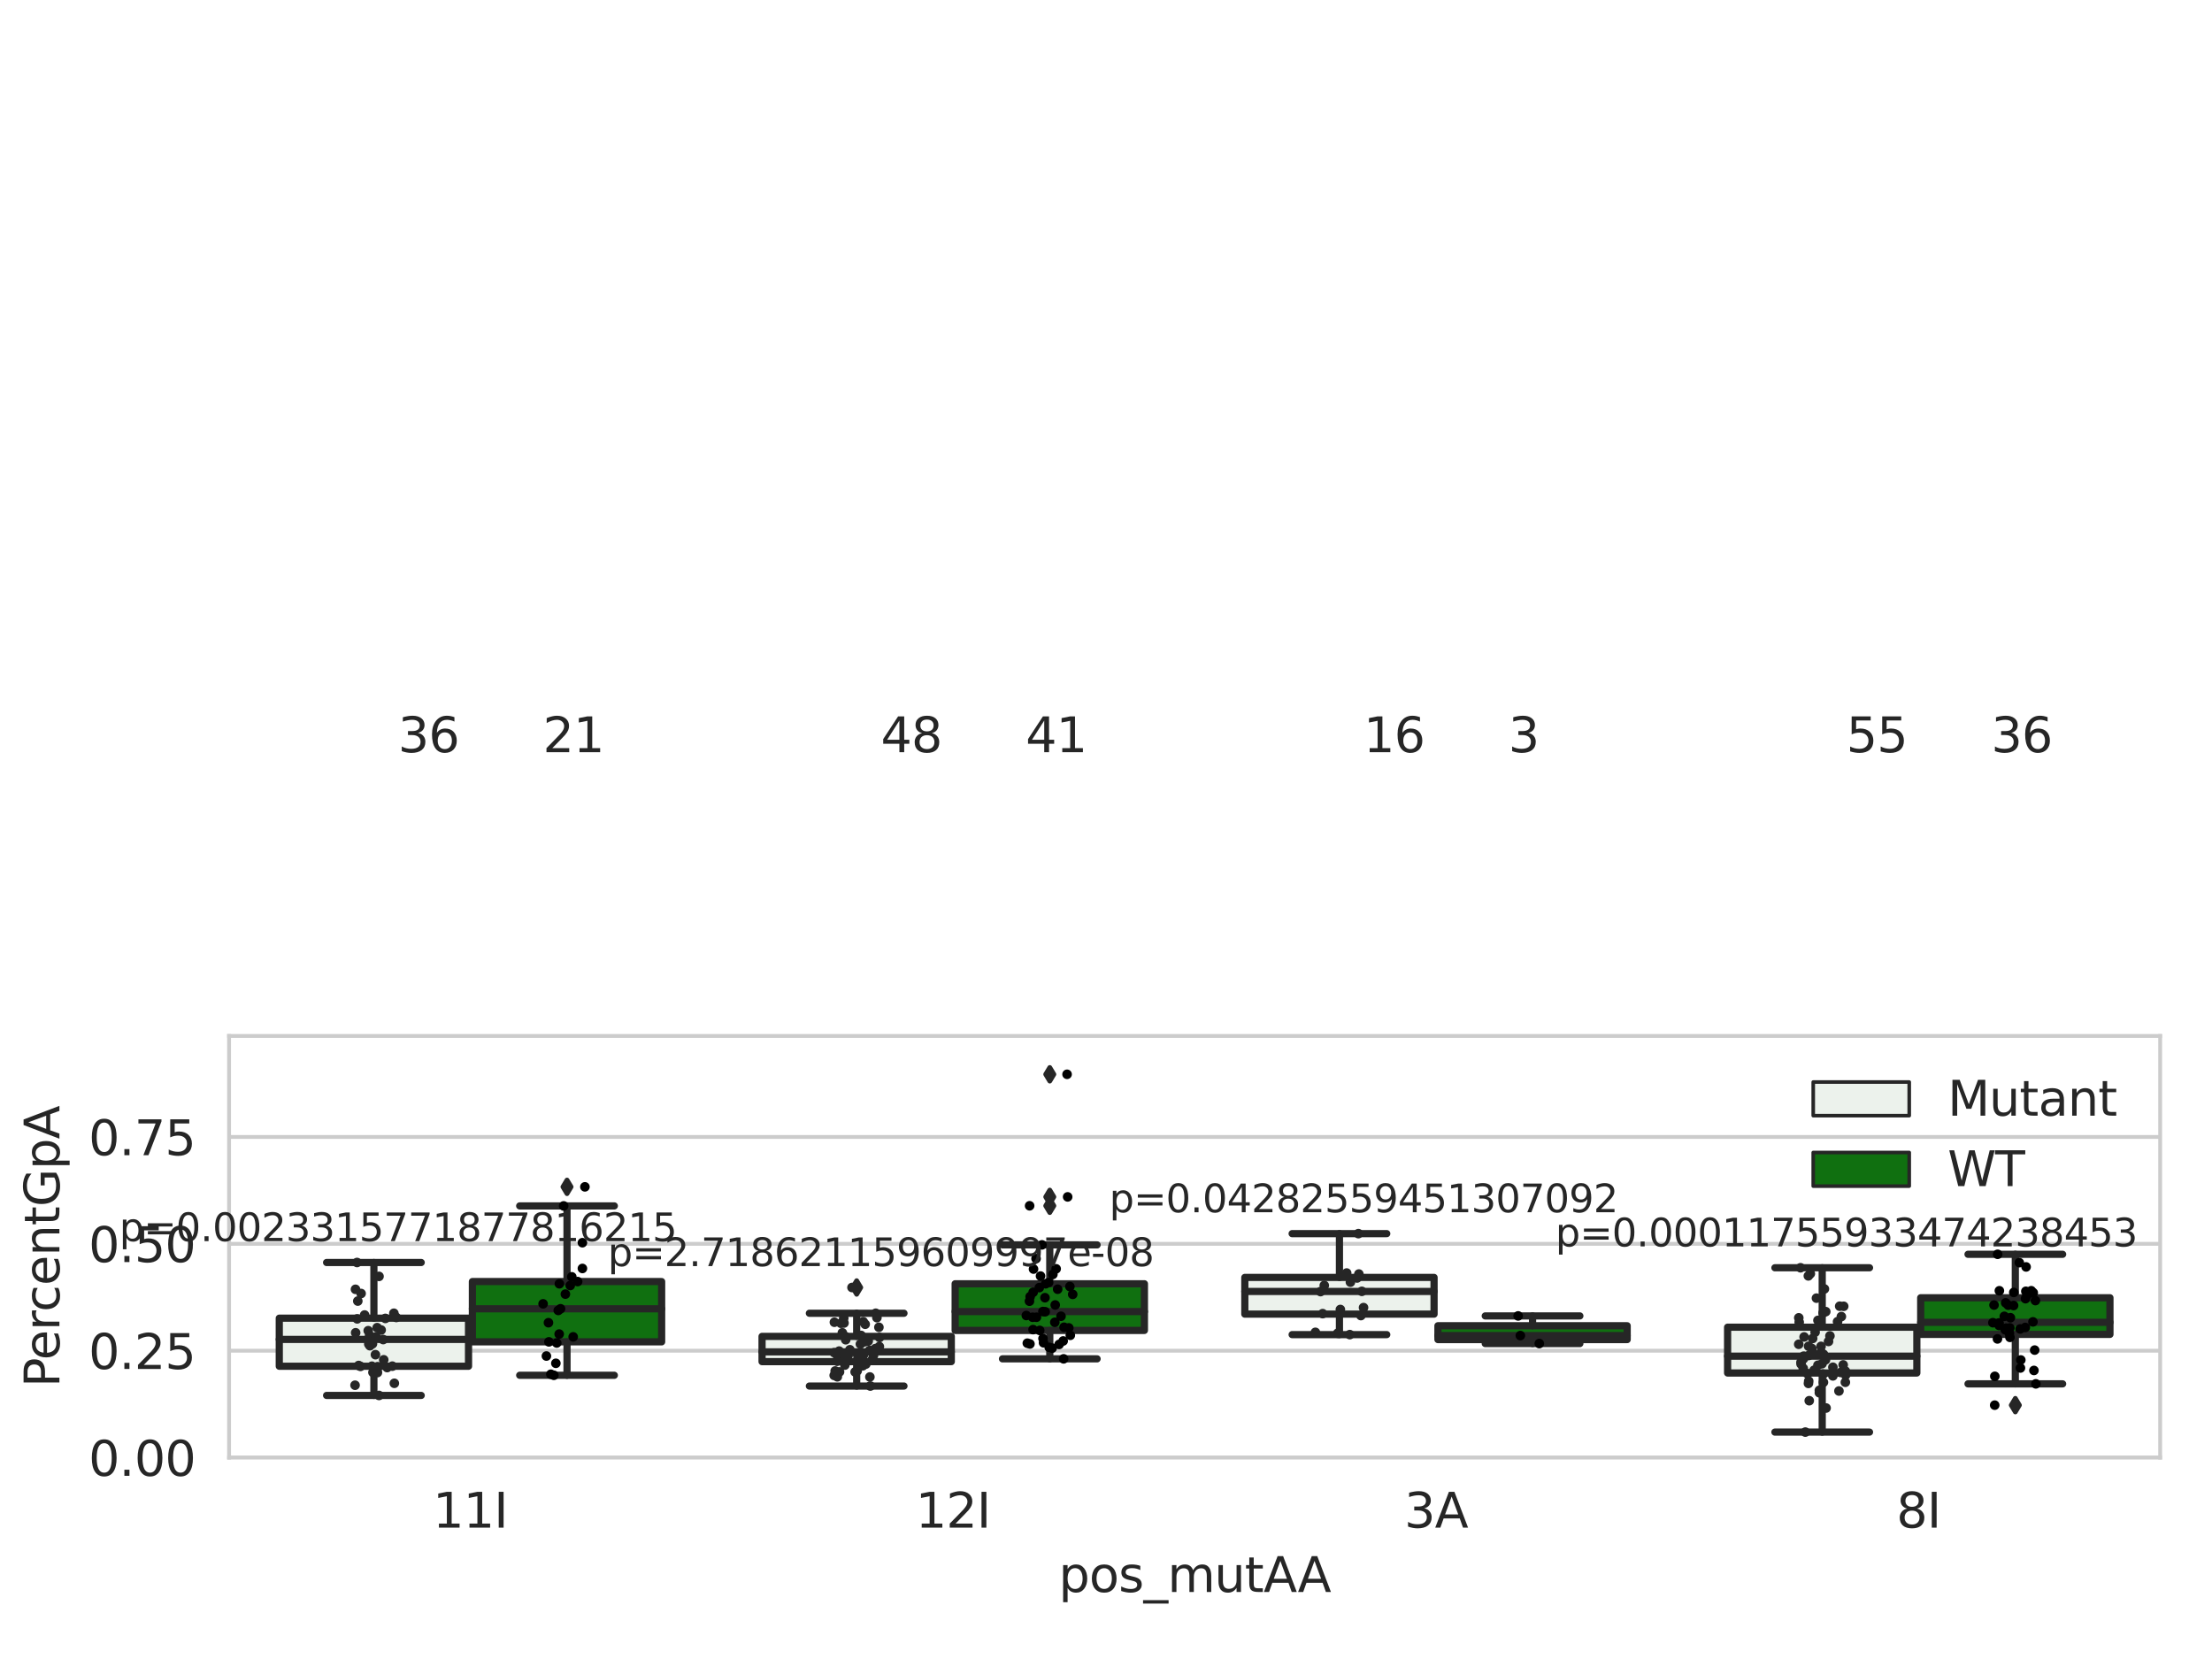 <?xml version="1.0" encoding="utf-8" standalone="no"?>
<!DOCTYPE svg PUBLIC "-//W3C//DTD SVG 1.1//EN"
  "http://www.w3.org/Graphics/SVG/1.1/DTD/svg11.dtd">
<svg xmlns:xlink="http://www.w3.org/1999/xlink" width="460.8pt" height="345.6pt" viewBox="0 0 460.8 345.6" xmlns="http://www.w3.org/2000/svg" version="1.1">
 <defs>
  <style type="text/css">*{stroke-linejoin: round; stroke-linecap: butt}</style>
 </defs>
 <g id="figure_1">
  <g id="patch_1">
   <path d="M 0 345.6 
L 460.8 345.6 
L 460.8 0 
L 0 0 
z
" style="fill: #ffffff"/>
  </g>
  <g id="axes_1">
   <g id="patch_2">
    <path d="M 47.72 303.64 
L 450 303.64 
L 450 215.812 
L 47.72 215.812 
z
" style="fill: #ffffff"/>
   </g>
   <g id="matplotlib.axis_1">
    <g id="xtick_1">
     <g id="text_1">
      <!-- 11I -->
      <g style="fill: #262626" transform="translate(90.168 318.238) scale(0.1 -0.1)">
       <defs>
        <path id="DejaVuSans-31" d="M 794 531 
L 1825 531 
L 1825 4091 
L 703 3866 
L 703 4441 
L 1819 4666 
L 2450 4666 
L 2450 531 
L 3481 531 
L 3481 0 
L 794 0 
L 794 531 
z
" transform="scale(0.016)"/>
        <path id="DejaVuSans-49" d="M 628 4666 
L 1259 4666 
L 1259 0 
L 628 0 
L 628 4666 
z
" transform="scale(0.016)"/>
       </defs>
       <use xlink:href="#DejaVuSans-31"/>
       <use xlink:href="#DejaVuSans-31" x="63.623"/>
       <use xlink:href="#DejaVuSans-49" x="127.246"/>
      </g>
     </g>
    </g>
    <g id="xtick_2">
     <g id="text_2">
      <!-- 12I -->
      <g style="fill: #262626" transform="translate(190.738 318.238) scale(0.1 -0.1)">
       <defs>
        <path id="DejaVuSans-32" d="M 1228 531 
L 3431 531 
L 3431 0 
L 469 0 
L 469 531 
Q 828 903 1448 1529 
Q 2069 2156 2228 2338 
Q 2531 2678 2651 2914 
Q 2772 3150 2772 3378 
Q 2772 3750 2511 3984 
Q 2250 4219 1831 4219 
Q 1534 4219 1204 4116 
Q 875 4013 500 3803 
L 500 4441 
Q 881 4594 1212 4672 
Q 1544 4750 1819 4750 
Q 2544 4750 2975 4387 
Q 3406 4025 3406 3419 
Q 3406 3131 3298 2873 
Q 3191 2616 2906 2266 
Q 2828 2175 2409 1742 
Q 1991 1309 1228 531 
z
" transform="scale(0.016)"/>
       </defs>
       <use xlink:href="#DejaVuSans-31"/>
       <use xlink:href="#DejaVuSans-32" x="63.623"/>
       <use xlink:href="#DejaVuSans-49" x="127.246"/>
      </g>
     </g>
    </g>
    <g id="xtick_3">
     <g id="text_3">
      <!-- 3A -->
      <g style="fill: #262626" transform="translate(292.543 318.238) scale(0.1 -0.1)">
       <defs>
        <path id="DejaVuSans-33" d="M 2597 2516 
Q 3050 2419 3304 2112 
Q 3559 1806 3559 1356 
Q 3559 666 3084 287 
Q 2609 -91 1734 -91 
Q 1441 -91 1130 -33 
Q 819 25 488 141 
L 488 750 
Q 750 597 1062 519 
Q 1375 441 1716 441 
Q 2309 441 2620 675 
Q 2931 909 2931 1356 
Q 2931 1769 2642 2001 
Q 2353 2234 1838 2234 
L 1294 2234 
L 1294 2753 
L 1863 2753 
Q 2328 2753 2575 2939 
Q 2822 3125 2822 3475 
Q 2822 3834 2567 4026 
Q 2313 4219 1838 4219 
Q 1578 4219 1281 4162 
Q 984 4106 628 3988 
L 628 4550 
Q 988 4650 1302 4700 
Q 1616 4750 1894 4750 
Q 2613 4750 3031 4423 
Q 3450 4097 3450 3541 
Q 3450 3153 3228 2886 
Q 3006 2619 2597 2516 
z
" transform="scale(0.016)"/>
        <path id="DejaVuSans-41" d="M 2188 4044 
L 1331 1722 
L 3047 1722 
L 2188 4044 
z
M 1831 4666 
L 2547 4666 
L 4325 0 
L 3669 0 
L 3244 1197 
L 1141 1197 
L 716 0 
L 50 0 
L 1831 4666 
z
" transform="scale(0.016)"/>
       </defs>
       <use xlink:href="#DejaVuSans-33"/>
       <use xlink:href="#DejaVuSans-41" x="63.623"/>
      </g>
     </g>
    </g>
    <g id="xtick_4">
     <g id="text_4">
      <!-- 8I -->
      <g style="fill: #262626" transform="translate(395.059 318.238) scale(0.1 -0.1)">
       <defs>
        <path id="DejaVuSans-38" d="M 2034 2216 
Q 1584 2216 1326 1975 
Q 1069 1734 1069 1313 
Q 1069 891 1326 650 
Q 1584 409 2034 409 
Q 2484 409 2743 651 
Q 3003 894 3003 1313 
Q 3003 1734 2745 1975 
Q 2488 2216 2034 2216 
z
M 1403 2484 
Q 997 2584 770 2862 
Q 544 3141 544 3541 
Q 544 4100 942 4425 
Q 1341 4750 2034 4750 
Q 2731 4750 3128 4425 
Q 3525 4100 3525 3541 
Q 3525 3141 3298 2862 
Q 3072 2584 2669 2484 
Q 3125 2378 3379 2068 
Q 3634 1759 3634 1313 
Q 3634 634 3220 271 
Q 2806 -91 2034 -91 
Q 1263 -91 848 271 
Q 434 634 434 1313 
Q 434 1759 690 2068 
Q 947 2378 1403 2484 
z
M 1172 3481 
Q 1172 3119 1398 2916 
Q 1625 2713 2034 2713 
Q 2441 2713 2670 2916 
Q 2900 3119 2900 3481 
Q 2900 3844 2670 4047 
Q 2441 4250 2034 4250 
Q 1625 4250 1398 4047 
Q 1172 3844 1172 3481 
z
" transform="scale(0.016)"/>
       </defs>
       <use xlink:href="#DejaVuSans-38"/>
       <use xlink:href="#DejaVuSans-49" x="63.623"/>
      </g>
     </g>
    </g>
    <g id="text_5">
     <!-- pos_mutAA -->
     <g style="fill: #262626" transform="translate(220.544 331.638) scale(0.1 -0.1)">
      <defs>
       <path id="DejaVuSans-70" d="M 1159 525 
L 1159 -1331 
L 581 -1331 
L 581 3500 
L 1159 3500 
L 1159 2969 
Q 1341 3281 1617 3432 
Q 1894 3584 2278 3584 
Q 2916 3584 3314 3078 
Q 3713 2572 3713 1747 
Q 3713 922 3314 415 
Q 2916 -91 2278 -91 
Q 1894 -91 1617 61 
Q 1341 213 1159 525 
z
M 3116 1747 
Q 3116 2381 2855 2742 
Q 2594 3103 2138 3103 
Q 1681 3103 1420 2742 
Q 1159 2381 1159 1747 
Q 1159 1113 1420 752 
Q 1681 391 2138 391 
Q 2594 391 2855 752 
Q 3116 1113 3116 1747 
z
" transform="scale(0.016)"/>
       <path id="DejaVuSans-6f" d="M 1959 3097 
Q 1497 3097 1228 2736 
Q 959 2375 959 1747 
Q 959 1119 1226 758 
Q 1494 397 1959 397 
Q 2419 397 2687 759 
Q 2956 1122 2956 1747 
Q 2956 2369 2687 2733 
Q 2419 3097 1959 3097 
z
M 1959 3584 
Q 2709 3584 3137 3096 
Q 3566 2609 3566 1747 
Q 3566 888 3137 398 
Q 2709 -91 1959 -91 
Q 1206 -91 779 398 
Q 353 888 353 1747 
Q 353 2609 779 3096 
Q 1206 3584 1959 3584 
z
" transform="scale(0.016)"/>
       <path id="DejaVuSans-73" d="M 2834 3397 
L 2834 2853 
Q 2591 2978 2328 3040 
Q 2066 3103 1784 3103 
Q 1356 3103 1142 2972 
Q 928 2841 928 2578 
Q 928 2378 1081 2264 
Q 1234 2150 1697 2047 
L 1894 2003 
Q 2506 1872 2764 1633 
Q 3022 1394 3022 966 
Q 3022 478 2636 193 
Q 2250 -91 1575 -91 
Q 1294 -91 989 -36 
Q 684 19 347 128 
L 347 722 
Q 666 556 975 473 
Q 1284 391 1588 391 
Q 1994 391 2212 530 
Q 2431 669 2431 922 
Q 2431 1156 2273 1281 
Q 2116 1406 1581 1522 
L 1381 1569 
Q 847 1681 609 1914 
Q 372 2147 372 2553 
Q 372 3047 722 3315 
Q 1072 3584 1716 3584 
Q 2034 3584 2315 3537 
Q 2597 3491 2834 3397 
z
" transform="scale(0.016)"/>
       <path id="DejaVuSans-5f" d="M 3263 -1063 
L 3263 -1509 
L -63 -1509 
L -63 -1063 
L 3263 -1063 
z
" transform="scale(0.016)"/>
       <path id="DejaVuSans-6d" d="M 3328 2828 
Q 3544 3216 3844 3400 
Q 4144 3584 4550 3584 
Q 5097 3584 5394 3201 
Q 5691 2819 5691 2113 
L 5691 0 
L 5113 0 
L 5113 2094 
Q 5113 2597 4934 2840 
Q 4756 3084 4391 3084 
Q 3944 3084 3684 2787 
Q 3425 2491 3425 1978 
L 3425 0 
L 2847 0 
L 2847 2094 
Q 2847 2600 2669 2842 
Q 2491 3084 2119 3084 
Q 1678 3084 1418 2786 
Q 1159 2488 1159 1978 
L 1159 0 
L 581 0 
L 581 3500 
L 1159 3500 
L 1159 2956 
Q 1356 3278 1631 3431 
Q 1906 3584 2284 3584 
Q 2666 3584 2933 3390 
Q 3200 3197 3328 2828 
z
" transform="scale(0.016)"/>
       <path id="DejaVuSans-75" d="M 544 1381 
L 544 3500 
L 1119 3500 
L 1119 1403 
Q 1119 906 1312 657 
Q 1506 409 1894 409 
Q 2359 409 2629 706 
Q 2900 1003 2900 1516 
L 2900 3500 
L 3475 3500 
L 3475 0 
L 2900 0 
L 2900 538 
Q 2691 219 2414 64 
Q 2138 -91 1772 -91 
Q 1169 -91 856 284 
Q 544 659 544 1381 
z
M 1991 3584 
L 1991 3584 
z
" transform="scale(0.016)"/>
       <path id="DejaVuSans-74" d="M 1172 4494 
L 1172 3500 
L 2356 3500 
L 2356 3053 
L 1172 3053 
L 1172 1153 
Q 1172 725 1289 603 
Q 1406 481 1766 481 
L 2356 481 
L 2356 0 
L 1766 0 
Q 1100 0 847 248 
Q 594 497 594 1153 
L 594 3053 
L 172 3053 
L 172 3500 
L 594 3500 
L 594 4494 
L 1172 4494 
z
" transform="scale(0.016)"/>
      </defs>
      <use xlink:href="#DejaVuSans-70"/>
      <use xlink:href="#DejaVuSans-6f" x="63.477"/>
      <use xlink:href="#DejaVuSans-73" x="124.658"/>
      <use xlink:href="#DejaVuSans-5f" x="176.758"/>
      <use xlink:href="#DejaVuSans-6d" x="226.758"/>
      <use xlink:href="#DejaVuSans-75" x="324.17"/>
      <use xlink:href="#DejaVuSans-74" x="387.549"/>
      <use xlink:href="#DejaVuSans-41" x="426.758"/>
      <use xlink:href="#DejaVuSans-41" x="497.916"/>
     </g>
    </g>
   </g>
   <g id="matplotlib.axis_2">
    <g id="ytick_1">
     <g id="line2d_1">
      <path d="M 47.72 303.64 
L 450 303.64 
" clip-path="url(#p11abef8f23)" style="fill: none; stroke: #cccccc; stroke-width: 0.8; stroke-linecap: round"/>
     </g>
     <g id="text_6">
      <!-- 0.00 -->
      <g style="fill: #262626" transform="translate(18.454 307.439) scale(0.1 -0.1)">
       <defs>
        <path id="DejaVuSans-30" d="M 2034 4250 
Q 1547 4250 1301 3770 
Q 1056 3291 1056 2328 
Q 1056 1369 1301 889 
Q 1547 409 2034 409 
Q 2525 409 2770 889 
Q 3016 1369 3016 2328 
Q 3016 3291 2770 3770 
Q 2525 4250 2034 4250 
z
M 2034 4750 
Q 2819 4750 3233 4129 
Q 3647 3509 3647 2328 
Q 3647 1150 3233 529 
Q 2819 -91 2034 -91 
Q 1250 -91 836 529 
Q 422 1150 422 2328 
Q 422 3509 836 4129 
Q 1250 4750 2034 4750 
z
" transform="scale(0.016)"/>
        <path id="DejaVuSans-2e" d="M 684 794 
L 1344 794 
L 1344 0 
L 684 0 
L 684 794 
z
" transform="scale(0.016)"/>
       </defs>
       <use xlink:href="#DejaVuSans-30"/>
       <use xlink:href="#DejaVuSans-2e" x="63.623"/>
       <use xlink:href="#DejaVuSans-30" x="95.41"/>
       <use xlink:href="#DejaVuSans-30" x="159.033"/>
      </g>
     </g>
    </g>
    <g id="ytick_2">
     <g id="line2d_2">
      <path d="M 47.72 281.376 
L 450 281.376 
" clip-path="url(#p11abef8f23)" style="fill: none; stroke: #cccccc; stroke-width: 0.8; stroke-linecap: round"/>
     </g>
     <g id="text_7">
      <!-- 0.25 -->
      <g style="fill: #262626" transform="translate(18.454 285.176) scale(0.1 -0.1)">
       <defs>
        <path id="DejaVuSans-35" d="M 691 4666 
L 3169 4666 
L 3169 4134 
L 1269 4134 
L 1269 2991 
Q 1406 3038 1543 3061 
Q 1681 3084 1819 3084 
Q 2600 3084 3056 2656 
Q 3513 2228 3513 1497 
Q 3513 744 3044 326 
Q 2575 -91 1722 -91 
Q 1428 -91 1123 -41 
Q 819 9 494 109 
L 494 744 
Q 775 591 1075 516 
Q 1375 441 1709 441 
Q 2250 441 2565 725 
Q 2881 1009 2881 1497 
Q 2881 1984 2565 2268 
Q 2250 2553 1709 2553 
Q 1456 2553 1204 2497 
Q 953 2441 691 2322 
L 691 4666 
z
" transform="scale(0.016)"/>
       </defs>
       <use xlink:href="#DejaVuSans-30"/>
       <use xlink:href="#DejaVuSans-2e" x="63.623"/>
       <use xlink:href="#DejaVuSans-32" x="95.41"/>
       <use xlink:href="#DejaVuSans-35" x="159.033"/>
      </g>
     </g>
    </g>
    <g id="ytick_3">
     <g id="line2d_3">
      <path d="M 47.72 259.113 
L 450 259.113 
" clip-path="url(#p11abef8f23)" style="fill: none; stroke: #cccccc; stroke-width: 0.8; stroke-linecap: round"/>
     </g>
     <g id="text_8">
      <!-- 0.50 -->
      <g style="fill: #262626" transform="translate(18.454 262.912) scale(0.1 -0.1)">
       <use xlink:href="#DejaVuSans-30"/>
       <use xlink:href="#DejaVuSans-2e" x="63.623"/>
       <use xlink:href="#DejaVuSans-35" x="95.41"/>
       <use xlink:href="#DejaVuSans-30" x="159.033"/>
      </g>
     </g>
    </g>
    <g id="ytick_4">
     <g id="line2d_4">
      <path d="M 47.72 236.849 
L 450 236.849 
" clip-path="url(#p11abef8f23)" style="fill: none; stroke: #cccccc; stroke-width: 0.8; stroke-linecap: round"/>
     </g>
     <g id="text_9">
      <!-- 0.75 -->
      <g style="fill: #262626" transform="translate(18.454 240.648) scale(0.1 -0.1)">
       <defs>
        <path id="DejaVuSans-37" d="M 525 4666 
L 3525 4666 
L 3525 4397 
L 1831 0 
L 1172 0 
L 2766 4134 
L 525 4134 
L 525 4666 
z
" transform="scale(0.016)"/>
       </defs>
       <use xlink:href="#DejaVuSans-30"/>
       <use xlink:href="#DejaVuSans-2e" x="63.623"/>
       <use xlink:href="#DejaVuSans-37" x="95.41"/>
       <use xlink:href="#DejaVuSans-35" x="159.033"/>
      </g>
     </g>
    </g>
    <g id="text_10">
     <!-- PercentGpA -->
     <g style="fill: #262626" transform="translate(12.375 289.002) rotate(-90) scale(0.1 -0.1)">
      <defs>
       <path id="DejaVuSans-50" d="M 1259 4147 
L 1259 2394 
L 2053 2394 
Q 2494 2394 2734 2622 
Q 2975 2850 2975 3272 
Q 2975 3691 2734 3919 
Q 2494 4147 2053 4147 
L 1259 4147 
z
M 628 4666 
L 2053 4666 
Q 2838 4666 3239 4311 
Q 3641 3956 3641 3272 
Q 3641 2581 3239 2228 
Q 2838 1875 2053 1875 
L 1259 1875 
L 1259 0 
L 628 0 
L 628 4666 
z
" transform="scale(0.016)"/>
       <path id="DejaVuSans-65" d="M 3597 1894 
L 3597 1613 
L 953 1613 
Q 991 1019 1311 708 
Q 1631 397 2203 397 
Q 2534 397 2845 478 
Q 3156 559 3463 722 
L 3463 178 
Q 3153 47 2828 -22 
Q 2503 -91 2169 -91 
Q 1331 -91 842 396 
Q 353 884 353 1716 
Q 353 2575 817 3079 
Q 1281 3584 2069 3584 
Q 2775 3584 3186 3129 
Q 3597 2675 3597 1894 
z
M 3022 2063 
Q 3016 2534 2758 2815 
Q 2500 3097 2075 3097 
Q 1594 3097 1305 2825 
Q 1016 2553 972 2059 
L 3022 2063 
z
" transform="scale(0.016)"/>
       <path id="DejaVuSans-72" d="M 2631 2963 
Q 2534 3019 2420 3045 
Q 2306 3072 2169 3072 
Q 1681 3072 1420 2755 
Q 1159 2438 1159 1844 
L 1159 0 
L 581 0 
L 581 3500 
L 1159 3500 
L 1159 2956 
Q 1341 3275 1631 3429 
Q 1922 3584 2338 3584 
Q 2397 3584 2469 3576 
Q 2541 3569 2628 3553 
L 2631 2963 
z
" transform="scale(0.016)"/>
       <path id="DejaVuSans-63" d="M 3122 3366 
L 3122 2828 
Q 2878 2963 2633 3030 
Q 2388 3097 2138 3097 
Q 1578 3097 1268 2742 
Q 959 2388 959 1747 
Q 959 1106 1268 751 
Q 1578 397 2138 397 
Q 2388 397 2633 464 
Q 2878 531 3122 666 
L 3122 134 
Q 2881 22 2623 -34 
Q 2366 -91 2075 -91 
Q 1284 -91 818 406 
Q 353 903 353 1747 
Q 353 2603 823 3093 
Q 1294 3584 2113 3584 
Q 2378 3584 2631 3529 
Q 2884 3475 3122 3366 
z
" transform="scale(0.016)"/>
       <path id="DejaVuSans-6e" d="M 3513 2113 
L 3513 0 
L 2938 0 
L 2938 2094 
Q 2938 2591 2744 2837 
Q 2550 3084 2163 3084 
Q 1697 3084 1428 2787 
Q 1159 2491 1159 1978 
L 1159 0 
L 581 0 
L 581 3500 
L 1159 3500 
L 1159 2956 
Q 1366 3272 1645 3428 
Q 1925 3584 2291 3584 
Q 2894 3584 3203 3211 
Q 3513 2838 3513 2113 
z
" transform="scale(0.016)"/>
       <path id="DejaVuSans-47" d="M 3809 666 
L 3809 1919 
L 2778 1919 
L 2778 2438 
L 4434 2438 
L 4434 434 
Q 4069 175 3628 42 
Q 3188 -91 2688 -91 
Q 1594 -91 976 548 
Q 359 1188 359 2328 
Q 359 3472 976 4111 
Q 1594 4750 2688 4750 
Q 3144 4750 3555 4637 
Q 3966 4525 4313 4306 
L 4313 3634 
Q 3963 3931 3569 4081 
Q 3175 4231 2741 4231 
Q 1884 4231 1454 3753 
Q 1025 3275 1025 2328 
Q 1025 1384 1454 906 
Q 1884 428 2741 428 
Q 3075 428 3337 486 
Q 3600 544 3809 666 
z
" transform="scale(0.016)"/>
      </defs>
      <use xlink:href="#DejaVuSans-50"/>
      <use xlink:href="#DejaVuSans-65" x="56.678"/>
      <use xlink:href="#DejaVuSans-72" x="118.201"/>
      <use xlink:href="#DejaVuSans-63" x="157.064"/>
      <use xlink:href="#DejaVuSans-65" x="212.045"/>
      <use xlink:href="#DejaVuSans-6e" x="273.568"/>
      <use xlink:href="#DejaVuSans-74" x="336.947"/>
      <use xlink:href="#DejaVuSans-47" x="376.156"/>
      <use xlink:href="#DejaVuSans-70" x="453.646"/>
      <use xlink:href="#DejaVuSans-41" x="517.123"/>
     </g>
    </g>
   </g>
   <g id="patch_3">
    <path d="M 58.179 284.615 
L 97.603 284.615 
L 97.603 274.6 
L 58.179 274.6 
L 58.179 284.615 
z
" clip-path="url(#p11abef8f23)" style="fill: #ecf2ec; stroke: #262626; stroke-width: 1.5; stroke-linejoin: miter"/>
   </g>
   <g id="patch_4">
    <path d="M 98.407 279.533 
L 137.831 279.533 
L 137.831 266.973 
L 98.407 266.973 
L 98.407 279.533 
z
" clip-path="url(#p11abef8f23)" style="fill: #107010; stroke: #262626; stroke-width: 1.5; stroke-linejoin: miter"/>
   </g>
   <g id="patch_5">
    <path d="M 158.749 283.653 
L 198.173 283.653 
L 198.173 278.392 
L 158.749 278.392 
L 158.749 283.653 
z
" clip-path="url(#p11abef8f23)" style="fill: #ecf2ec; stroke: #262626; stroke-width: 1.5; stroke-linejoin: miter"/>
   </g>
   <g id="patch_6">
    <path d="M 198.977 277.15 
L 238.401 277.15 
L 238.401 267.432 
L 198.977 267.432 
L 198.977 277.15 
z
" clip-path="url(#p11abef8f23)" style="fill: #107010; stroke: #262626; stroke-width: 1.5; stroke-linejoin: miter"/>
   </g>
   <g id="patch_7">
    <path d="M 259.319 273.756 
L 298.743 273.756 
L 298.743 266.11 
L 259.319 266.11 
L 259.319 273.756 
z
" clip-path="url(#p11abef8f23)" style="fill: #ecf2ec; stroke: #262626; stroke-width: 1.5; stroke-linejoin: miter"/>
   </g>
   <g id="patch_8">
    <path d="M 299.547 279.057 
L 338.971 279.057 
L 338.971 276.177 
L 299.547 276.177 
L 299.547 279.057 
z
" clip-path="url(#p11abef8f23)" style="fill: #107010; stroke: #262626; stroke-width: 1.5; stroke-linejoin: miter"/>
   </g>
   <g id="patch_9">
    <path d="M 359.889 286.022 
L 399.313 286.022 
L 399.313 276.48 
L 359.889 276.48 
L 359.889 286.022 
z
" clip-path="url(#p11abef8f23)" style="fill: #ecf2ec; stroke: #262626; stroke-width: 1.5; stroke-linejoin: miter"/>
   </g>
   <g id="patch_10">
    <path d="M 400.117 277.977 
L 439.541 277.977 
L 439.541 270.346 
L 400.117 270.346 
L 400.117 277.977 
z
" clip-path="url(#p11abef8f23)" style="fill: #107010; stroke: #262626; stroke-width: 1.5; stroke-linejoin: miter"/>
   </g>
   <g id="patch_11">
    <path d="M 98.005 303.64 
L 98.005 303.64 
L 98.005 303.64 
L 98.005 303.64 
z
" clip-path="url(#p11abef8f23)" style="fill: #ecf2ec; stroke: #262626; stroke-width: 0.75; stroke-linejoin: miter"/>
   </g>
   <g id="patch_12">
    <path d="M 98.005 303.64 
L 98.005 303.64 
L 98.005 303.64 
L 98.005 303.64 
z
" clip-path="url(#p11abef8f23)" style="fill: #107010; stroke: #262626; stroke-width: 0.75; stroke-linejoin: miter"/>
   </g>
   <g id="PathCollection_1"/>
   <g id="PathCollection_2"/>
   <g id="line2d_5">
    <path d="M 77.891 284.615 
L 77.891 290.694 
" clip-path="url(#p11abef8f23)" style="fill: none; stroke: #262626; stroke-width: 1.5; stroke-linecap: round"/>
   </g>
   <g id="line2d_6">
    <path d="M 77.891 274.6 
L 77.891 263.002 
" clip-path="url(#p11abef8f23)" style="fill: none; stroke: #262626; stroke-width: 1.5; stroke-linecap: round"/>
   </g>
   <g id="line2d_7">
    <path d="M 68.035 290.694 
L 87.747 290.694 
" clip-path="url(#p11abef8f23)" style="fill: none; stroke: #262626; stroke-width: 1.5; stroke-linecap: round"/>
   </g>
   <g id="line2d_8">
    <path d="M 68.035 263.002 
L 87.747 263.002 
" clip-path="url(#p11abef8f23)" style="fill: none; stroke: #262626; stroke-width: 1.5; stroke-linecap: round"/>
   </g>
   <g id="line2d_9"/>
   <g id="line2d_10">
    <path d="M 118.119 279.533 
L 118.119 286.496 
" clip-path="url(#p11abef8f23)" style="fill: none; stroke: #262626; stroke-width: 1.5; stroke-linecap: round"/>
   </g>
   <g id="line2d_11">
    <path d="M 118.119 266.973 
L 118.119 251.214 
" clip-path="url(#p11abef8f23)" style="fill: none; stroke: #262626; stroke-width: 1.5; stroke-linecap: round"/>
   </g>
   <g id="line2d_12">
    <path d="M 108.263 286.496 
L 127.975 286.496 
" clip-path="url(#p11abef8f23)" style="fill: none; stroke: #262626; stroke-width: 1.5; stroke-linecap: round"/>
   </g>
   <g id="line2d_13">
    <path d="M 108.263 251.214 
L 127.975 251.214 
" clip-path="url(#p11abef8f23)" style="fill: none; stroke: #262626; stroke-width: 1.5; stroke-linecap: round"/>
   </g>
   <g id="line2d_14">
    <defs>
     <path id="m5f3c52bb1a" d="M -0 1.414 
L 0.849 0 
L 0 -1.414 
L -0.849 -0 
z
" style="stroke: #262626; stroke-linejoin: miter"/>
    </defs>
    <g clip-path="url(#p11abef8f23)">
     <use xlink:href="#m5f3c52bb1a" x="118.119" y="247.242" style="fill: #262626; stroke: #262626; stroke-linejoin: miter"/>
    </g>
   </g>
   <g id="line2d_15">
    <path d="M 178.461 283.653 
L 178.461 288.738 
" clip-path="url(#p11abef8f23)" style="fill: none; stroke: #262626; stroke-width: 1.5; stroke-linecap: round"/>
   </g>
   <g id="line2d_16">
    <path d="M 178.461 278.392 
L 178.461 273.575 
" clip-path="url(#p11abef8f23)" style="fill: none; stroke: #262626; stroke-width: 1.5; stroke-linecap: round"/>
   </g>
   <g id="line2d_17">
    <path d="M 168.605 288.738 
L 188.317 288.738 
" clip-path="url(#p11abef8f23)" style="fill: none; stroke: #262626; stroke-width: 1.5; stroke-linecap: round"/>
   </g>
   <g id="line2d_18">
    <path d="M 168.605 273.575 
L 188.317 273.575 
" clip-path="url(#p11abef8f23)" style="fill: none; stroke: #262626; stroke-width: 1.5; stroke-linecap: round"/>
   </g>
   <g id="line2d_19">
    <g clip-path="url(#p11abef8f23)">
     <use xlink:href="#m5f3c52bb1a" x="178.461" y="268.207" style="fill: #262626; stroke: #262626; stroke-linejoin: miter"/>
    </g>
   </g>
   <g id="line2d_20">
    <path d="M 218.689 277.15 
L 218.689 283.071 
" clip-path="url(#p11abef8f23)" style="fill: none; stroke: #262626; stroke-width: 1.5; stroke-linecap: round"/>
   </g>
   <g id="line2d_21">
    <path d="M 218.689 267.432 
L 218.689 259.33 
" clip-path="url(#p11abef8f23)" style="fill: none; stroke: #262626; stroke-width: 1.5; stroke-linecap: round"/>
   </g>
   <g id="line2d_22">
    <path d="M 208.833 283.071 
L 228.545 283.071 
" clip-path="url(#p11abef8f23)" style="fill: none; stroke: #262626; stroke-width: 1.5; stroke-linecap: round"/>
   </g>
   <g id="line2d_23">
    <path d="M 208.833 259.33 
L 228.545 259.33 
" clip-path="url(#p11abef8f23)" style="fill: none; stroke: #262626; stroke-width: 1.5; stroke-linecap: round"/>
   </g>
   <g id="line2d_24">
    <g clip-path="url(#p11abef8f23)">
     <use xlink:href="#m5f3c52bb1a" x="218.689" y="249.334" style="fill: #262626; stroke: #262626; stroke-linejoin: miter"/>
     <use xlink:href="#m5f3c52bb1a" x="218.689" y="223.796" style="fill: #262626; stroke: #262626; stroke-linejoin: miter"/>
     <use xlink:href="#m5f3c52bb1a" x="218.689" y="251.186" style="fill: #262626; stroke: #262626; stroke-linejoin: miter"/>
    </g>
   </g>
   <g id="line2d_25">
    <path d="M 279.031 273.756 
L 279.031 278.023 
" clip-path="url(#p11abef8f23)" style="fill: none; stroke: #262626; stroke-width: 1.5; stroke-linecap: round"/>
   </g>
   <g id="line2d_26">
    <path d="M 279.031 266.11 
L 279.031 256.988 
" clip-path="url(#p11abef8f23)" style="fill: none; stroke: #262626; stroke-width: 1.5; stroke-linecap: round"/>
   </g>
   <g id="line2d_27">
    <path d="M 269.175 278.023 
L 288.887 278.023 
" clip-path="url(#p11abef8f23)" style="fill: none; stroke: #262626; stroke-width: 1.5; stroke-linecap: round"/>
   </g>
   <g id="line2d_28">
    <path d="M 269.175 256.988 
L 288.887 256.988 
" clip-path="url(#p11abef8f23)" style="fill: none; stroke: #262626; stroke-width: 1.5; stroke-linecap: round"/>
   </g>
   <g id="line2d_29"/>
   <g id="line2d_30">
    <path d="M 319.259 279.057 
L 319.259 279.889 
" clip-path="url(#p11abef8f23)" style="fill: none; stroke: #262626; stroke-width: 1.5; stroke-linecap: round"/>
   </g>
   <g id="line2d_31">
    <path d="M 319.259 276.177 
L 319.259 274.129 
" clip-path="url(#p11abef8f23)" style="fill: none; stroke: #262626; stroke-width: 1.5; stroke-linecap: round"/>
   </g>
   <g id="line2d_32">
    <path d="M 309.403 279.889 
L 329.115 279.889 
" clip-path="url(#p11abef8f23)" style="fill: none; stroke: #262626; stroke-width: 1.5; stroke-linecap: round"/>
   </g>
   <g id="line2d_33">
    <path d="M 309.403 274.129 
L 329.115 274.129 
" clip-path="url(#p11abef8f23)" style="fill: none; stroke: #262626; stroke-width: 1.5; stroke-linecap: round"/>
   </g>
   <g id="line2d_34"/>
   <g id="line2d_35">
    <path d="M 379.601 286.022 
L 379.601 298.332 
" clip-path="url(#p11abef8f23)" style="fill: none; stroke: #262626; stroke-width: 1.5; stroke-linecap: round"/>
   </g>
   <g id="line2d_36">
    <path d="M 379.601 276.48 
L 379.601 264.099 
" clip-path="url(#p11abef8f23)" style="fill: none; stroke: #262626; stroke-width: 1.5; stroke-linecap: round"/>
   </g>
   <g id="line2d_37">
    <path d="M 369.745 298.332 
L 389.457 298.332 
" clip-path="url(#p11abef8f23)" style="fill: none; stroke: #262626; stroke-width: 1.5; stroke-linecap: round"/>
   </g>
   <g id="line2d_38">
    <path d="M 369.745 264.099 
L 389.457 264.099 
" clip-path="url(#p11abef8f23)" style="fill: none; stroke: #262626; stroke-width: 1.5; stroke-linecap: round"/>
   </g>
   <g id="line2d_39"/>
   <g id="line2d_40">
    <path d="M 419.829 277.977 
L 419.829 288.282 
" clip-path="url(#p11abef8f23)" style="fill: none; stroke: #262626; stroke-width: 1.5; stroke-linecap: round"/>
   </g>
   <g id="line2d_41">
    <path d="M 419.829 270.346 
L 419.829 261.292 
" clip-path="url(#p11abef8f23)" style="fill: none; stroke: #262626; stroke-width: 1.5; stroke-linecap: round"/>
   </g>
   <g id="line2d_42">
    <path d="M 409.973 288.282 
L 429.685 288.282 
" clip-path="url(#p11abef8f23)" style="fill: none; stroke: #262626; stroke-width: 1.5; stroke-linecap: round"/>
   </g>
   <g id="line2d_43">
    <path d="M 409.973 261.292 
L 429.685 261.292 
" clip-path="url(#p11abef8f23)" style="fill: none; stroke: #262626; stroke-width: 1.5; stroke-linecap: round"/>
   </g>
   <g id="line2d_44">
    <g clip-path="url(#p11abef8f23)">
     <use xlink:href="#m5f3c52bb1a" x="419.829" y="292.719" style="fill: #262626; stroke: #262626; stroke-linejoin: miter"/>
    </g>
   </g>
   <g id="line2d_45">
    <path d="M 58.179 279.019 
L 97.603 279.019 
" clip-path="url(#p11abef8f23)" style="fill: none; stroke: #262626; stroke-width: 1.5; stroke-linecap: round"/>
   </g>
   <g id="line2d_46">
    <path d="M 98.407 272.641 
L 137.831 272.641 
" clip-path="url(#p11abef8f23)" style="fill: none; stroke: #262626; stroke-width: 1.5; stroke-linecap: round"/>
   </g>
   <g id="line2d_47">
    <path d="M 158.749 281.615 
L 198.173 281.615 
" clip-path="url(#p11abef8f23)" style="fill: none; stroke: #262626; stroke-width: 1.5; stroke-linecap: round"/>
   </g>
   <g id="line2d_48">
    <path d="M 198.977 273.22 
L 238.401 273.22 
" clip-path="url(#p11abef8f23)" style="fill: none; stroke: #262626; stroke-width: 1.5; stroke-linecap: round"/>
   </g>
   <g id="line2d_49">
    <path d="M 259.319 269.036 
L 298.743 269.036 
" clip-path="url(#p11abef8f23)" style="fill: none; stroke: #262626; stroke-width: 1.5; stroke-linecap: round"/>
   </g>
   <g id="line2d_50">
    <path d="M 299.547 278.225 
L 338.971 278.225 
" clip-path="url(#p11abef8f23)" style="fill: none; stroke: #262626; stroke-width: 1.5; stroke-linecap: round"/>
   </g>
   <g id="line2d_51">
    <path d="M 359.889 282.512 
L 399.313 282.512 
" clip-path="url(#p11abef8f23)" style="fill: none; stroke: #262626; stroke-width: 1.5; stroke-linecap: round"/>
   </g>
   <g id="line2d_52">
    <path d="M 400.117 275.457 
L 439.541 275.457 
" clip-path="url(#p11abef8f23)" style="fill: none; stroke: #262626; stroke-width: 1.5; stroke-linecap: round"/>
   </g>
   <g id="patch_13">
    <path d="M 47.72 303.64 
L 47.72 215.812 
" style="fill: none; stroke: #cccccc; stroke-width: 0.8; stroke-linejoin: miter; stroke-linecap: square"/>
   </g>
   <g id="patch_14">
    <path d="M 450 303.64 
L 450 215.812 
" style="fill: none; stroke: #cccccc; stroke-width: 0.8; stroke-linejoin: miter; stroke-linecap: square"/>
   </g>
   <g id="patch_15">
    <path d="M 47.72 303.64 
L 450 303.64 
" style="fill: none; stroke: #cccccc; stroke-width: 0.8; stroke-linejoin: miter; stroke-linecap: square"/>
   </g>
   <g id="patch_16">
    <path d="M 47.72 215.812 
L 450 215.812 
" style="fill: none; stroke: #cccccc; stroke-width: 0.8; stroke-linejoin: miter; stroke-linecap: square"/>
   </g>
   <g id="PathCollection_3">
    <defs>
     <path id="C0_0_109dadf761" d="M 0 1 
C 0.265 1 0.52 0.895 0.707 0.707 
C 0.895 0.52 1 0.265 1 -0 
C 1 -0.265 0.895 -0.52 0.707 -0.707 
C 0.52 -0.895 0.265 -1 0 -1 
C -0.265 -1 -0.52 -0.895 -0.707 -0.707 
C -0.895 -0.52 -1 -0.265 -1 0 
C -1 0.265 -0.895 0.52 -0.707 0.707 
C -0.52 0.895 -0.265 1 0 1 
z
"/>
    </defs>
    <g clip-path="url(#p11abef8f23)">
     <use xlink:href="#C0_0_109dadf761" x="79.936" y="283.27" style="fill: #262626"/>
    </g>
    <g clip-path="url(#p11abef8f23)">
     <use xlink:href="#C0_0_109dadf761" x="77.592" y="279.944" style="fill: #262626"/>
    </g>
    <g clip-path="url(#p11abef8f23)">
     <use xlink:href="#C0_0_109dadf761" x="74.415" y="274.741" style="fill: #262626"/>
    </g>
    <g clip-path="url(#p11abef8f23)">
     <use xlink:href="#C0_0_109dadf761" x="81.731" y="284.595" style="fill: #262626"/>
    </g>
    <g clip-path="url(#p11abef8f23)">
     <use xlink:href="#C0_0_109dadf761" x="78.957" y="265.894" style="fill: #262626"/>
    </g>
    <g clip-path="url(#p11abef8f23)">
     <use xlink:href="#C0_0_109dadf761" x="73.965" y="288.566" style="fill: #262626"/>
    </g>
    <g clip-path="url(#p11abef8f23)">
     <use xlink:href="#C0_0_109dadf761" x="76.997" y="278.206" style="fill: #262626"/>
    </g>
    <g clip-path="url(#p11abef8f23)">
     <use xlink:href="#C0_0_109dadf761" x="74.088" y="277.638" style="fill: #262626"/>
    </g>
    <g clip-path="url(#p11abef8f23)">
     <use xlink:href="#C0_0_109dadf761" x="79.401" y="277.068" style="fill: #262626"/>
    </g>
    <g clip-path="url(#p11abef8f23)">
     <use xlink:href="#C0_0_109dadf761" x="78.21" y="282.205" style="fill: #262626"/>
    </g>
    <g clip-path="url(#p11abef8f23)">
     <use xlink:href="#C0_0_109dadf761" x="74.537" y="271.037" style="fill: #262626"/>
    </g>
    <g clip-path="url(#p11abef8f23)">
     <use xlink:href="#C0_0_109dadf761" x="76.901" y="278.982" style="fill: #262626"/>
    </g>
    <g clip-path="url(#p11abef8f23)">
     <use xlink:href="#C0_0_109dadf761" x="82.556" y="274.449" style="fill: #262626"/>
    </g>
    <g clip-path="url(#p11abef8f23)">
     <use xlink:href="#C0_0_109dadf761" x="75.091" y="284.642" style="fill: #262626"/>
    </g>
    <g clip-path="url(#p11abef8f23)">
     <use xlink:href="#C0_0_109dadf761" x="74.377" y="263.002" style="fill: #262626"/>
    </g>
    <g clip-path="url(#p11abef8f23)">
     <use xlink:href="#C0_0_109dadf761" x="82.106" y="274.17" style="fill: #262626"/>
    </g>
    <g clip-path="url(#p11abef8f23)">
     <use xlink:href="#C0_0_109dadf761" x="78.566" y="276.575" style="fill: #262626"/>
    </g>
    <g clip-path="url(#p11abef8f23)">
     <use xlink:href="#C0_0_109dadf761" x="80.657" y="284.89" style="fill: #262626"/>
    </g>
    <g clip-path="url(#p11abef8f23)">
     <use xlink:href="#C0_0_109dadf761" x="82.15" y="288.165" style="fill: #262626"/>
    </g>
    <g clip-path="url(#p11abef8f23)">
     <use xlink:href="#C0_0_109dadf761" x="74.711" y="284.458" style="fill: #262626"/>
    </g>
    <g clip-path="url(#p11abef8f23)">
     <use xlink:href="#C0_0_109dadf761" x="75.225" y="269.461" style="fill: #262626"/>
    </g>
    <g clip-path="url(#p11abef8f23)">
     <use xlink:href="#C0_0_109dadf761" x="78.957" y="290.694" style="fill: #262626"/>
    </g>
    <g clip-path="url(#p11abef8f23)">
     <use xlink:href="#C0_0_109dadf761" x="80.28" y="274.65" style="fill: #262626"/>
    </g>
    <g clip-path="url(#p11abef8f23)">
     <use xlink:href="#C0_0_109dadf761" x="82.052" y="273.574" style="fill: #262626"/>
    </g>
    <g clip-path="url(#p11abef8f23)">
     <use xlink:href="#C0_0_109dadf761" x="76.705" y="277.208" style="fill: #262626"/>
    </g>
    <g clip-path="url(#p11abef8f23)">
     <use xlink:href="#C0_0_109dadf761" x="78.663" y="284.705" style="fill: #262626"/>
    </g>
    <g clip-path="url(#p11abef8f23)">
     <use xlink:href="#C0_0_109dadf761" x="78.626" y="285.934" style="fill: #262626"/>
    </g>
    <g clip-path="url(#p11abef8f23)">
     <use xlink:href="#C0_0_109dadf761" x="75.956" y="273.939" style="fill: #262626"/>
    </g>
    <g clip-path="url(#p11abef8f23)">
     <use xlink:href="#C0_0_109dadf761" x="77.473" y="284.606" style="fill: #262626"/>
    </g>
    <g clip-path="url(#p11abef8f23)">
     <use xlink:href="#C0_0_109dadf761" x="76.827" y="279.994" style="fill: #262626"/>
    </g>
    <g clip-path="url(#p11abef8f23)">
     <use xlink:href="#C0_0_109dadf761" x="79.825" y="279.056" style="fill: #262626"/>
    </g>
    <g clip-path="url(#p11abef8f23)">
     <use xlink:href="#C0_0_109dadf761" x="78.533" y="285.357" style="fill: #262626"/>
    </g>
    <g clip-path="url(#p11abef8f23)">
     <use xlink:href="#C0_0_109dadf761" x="78.328" y="278.486" style="fill: #262626"/>
    </g>
    <g clip-path="url(#p11abef8f23)">
     <use xlink:href="#C0_0_109dadf761" x="77.065" y="280.337" style="fill: #262626"/>
    </g>
    <g clip-path="url(#p11abef8f23)">
     <use xlink:href="#C0_0_109dadf761" x="74.056" y="268.587" style="fill: #262626"/>
    </g>
    <g clip-path="url(#p11abef8f23)">
     <use xlink:href="#C0_0_109dadf761" x="77.693" y="285.894" style="fill: #262626"/>
    </g>
   </g>
   <g id="PathCollection_4">
    <defs>
     <path id="C1_0_5af08b3c4d" d="M 0 1 
C 0.265 1 0.52 0.895 0.707 0.707 
C 0.895 0.52 1 0.265 1 -0 
C 1 -0.265 0.895 -0.52 0.707 -0.707 
C 0.52 -0.895 0.265 -1 0 -1 
C -0.265 -1 -0.52 -0.895 -0.707 -0.707 
C -0.895 -0.52 -1 -0.265 -1 0 
C -1 0.265 -0.895 0.52 -0.707 0.707 
C -0.52 0.895 -0.265 1 0 1 
z
"/>
    </defs>
    <g clip-path="url(#p11abef8f23)">
     <use xlink:href="#C1_0_5af08b3c4d" x="116.296" y="272.988"/>
    </g>
    <g clip-path="url(#p11abef8f23)">
     <use xlink:href="#C1_0_5af08b3c4d" x="121.848" y="247.242"/>
    </g>
    <g clip-path="url(#p11abef8f23)">
     <use xlink:href="#C1_0_5af08b3c4d" x="121.327" y="258.876"/>
    </g>
    <g clip-path="url(#p11abef8f23)">
     <use xlink:href="#C1_0_5af08b3c4d" x="119.404" y="278.49"/>
    </g>
    <g clip-path="url(#p11abef8f23)">
     <use xlink:href="#C1_0_5af08b3c4d" x="115.981" y="279.766"/>
    </g>
    <g clip-path="url(#p11abef8f23)">
     <use xlink:href="#C1_0_5af08b3c4d" x="121.328" y="264.244"/>
    </g>
    <g clip-path="url(#p11abef8f23)">
     <use xlink:href="#C1_0_5af08b3c4d" x="116.528" y="267.434"/>
    </g>
    <g clip-path="url(#p11abef8f23)">
     <use xlink:href="#C1_0_5af08b3c4d" x="116.485" y="277.91"/>
    </g>
    <g clip-path="url(#p11abef8f23)">
     <use xlink:href="#C1_0_5af08b3c4d" x="117.42" y="251.214"/>
    </g>
    <g clip-path="url(#p11abef8f23)">
     <use xlink:href="#C1_0_5af08b3c4d" x="118.793" y="267.793"/>
    </g>
    <g clip-path="url(#p11abef8f23)">
     <use xlink:href="#C1_0_5af08b3c4d" x="113.138" y="271.613"/>
    </g>
    <g clip-path="url(#p11abef8f23)">
     <use xlink:href="#C1_0_5af08b3c4d" x="115.38" y="286.496"/>
    </g>
    <g clip-path="url(#p11abef8f23)">
     <use xlink:href="#C1_0_5af08b3c4d" x="115.798" y="283.999"/>
    </g>
    <g clip-path="url(#p11abef8f23)">
     <use xlink:href="#C1_0_5af08b3c4d" x="117.78" y="269.589"/>
    </g>
    <g clip-path="url(#p11abef8f23)">
     <use xlink:href="#C1_0_5af08b3c4d" x="114.347" y="279.533"/>
    </g>
    <g clip-path="url(#p11abef8f23)">
     <use xlink:href="#C1_0_5af08b3c4d" x="114.754" y="286.282"/>
    </g>
    <g clip-path="url(#p11abef8f23)">
     <use xlink:href="#C1_0_5af08b3c4d" x="116.768" y="272.641"/>
    </g>
    <g clip-path="url(#p11abef8f23)">
     <use xlink:href="#C1_0_5af08b3c4d" x="113.828" y="282.485"/>
    </g>
    <g clip-path="url(#p11abef8f23)">
     <use xlink:href="#C1_0_5af08b3c4d" x="120.333" y="266.973"/>
    </g>
    <g clip-path="url(#p11abef8f23)">
     <use xlink:href="#C1_0_5af08b3c4d" x="114.254" y="275.546"/>
    </g>
    <g clip-path="url(#p11abef8f23)">
     <use xlink:href="#C1_0_5af08b3c4d" x="119.116" y="265.986"/>
    </g>
   </g>
   <g id="PathCollection_5">
    <defs>
     <path id="C2_0_1c8f4fc158" d="M 0 1 
C 0.265 1 0.52 0.895 0.707 0.707 
C 0.895 0.52 1 0.265 1 -0 
C 1 -0.265 0.895 -0.52 0.707 -0.707 
C 0.52 -0.895 0.265 -1 0 -1 
C -0.265 -1 -0.52 -0.895 -0.707 -0.707 
C -0.895 -0.52 -1 -0.265 -1 0 
C -1 0.265 -0.895 0.52 -0.707 0.707 
C -0.52 0.895 -0.265 1 0 1 
z
"/>
    </defs>
    <g clip-path="url(#p11abef8f23)">
     <use xlink:href="#C2_0_1c8f4fc158" x="174.515" y="282.619" style="fill: #262626"/>
    </g>
    <g clip-path="url(#p11abef8f23)">
     <use xlink:href="#C2_0_1c8f4fc158" x="181.306" y="288.738" style="fill: #262626"/>
    </g>
    <g clip-path="url(#p11abef8f23)">
     <use xlink:href="#C2_0_1c8f4fc158" x="176.144" y="278.457" style="fill: #262626"/>
    </g>
    <g clip-path="url(#p11abef8f23)">
     <use xlink:href="#C2_0_1c8f4fc158" x="177.05" y="281.178" style="fill: #262626"/>
    </g>
    <g clip-path="url(#p11abef8f23)">
     <use xlink:href="#C2_0_1c8f4fc158" x="173.777" y="286.523" style="fill: #262626"/>
    </g>
    <g clip-path="url(#p11abef8f23)">
     <use xlink:href="#C2_0_1c8f4fc158" x="176.182" y="279.09" style="fill: #262626"/>
    </g>
    <g clip-path="url(#p11abef8f23)">
     <use xlink:href="#C2_0_1c8f4fc158" x="179.903" y="282.204" style="fill: #262626"/>
    </g>
    <g clip-path="url(#p11abef8f23)">
     <use xlink:href="#C2_0_1c8f4fc158" x="173.818" y="275.446" style="fill: #262626"/>
    </g>
    <g clip-path="url(#p11abef8f23)">
     <use xlink:href="#C2_0_1c8f4fc158" x="181.166" y="281.318" style="fill: #262626"/>
    </g>
    <g clip-path="url(#p11abef8f23)">
     <use xlink:href="#C2_0_1c8f4fc158" x="182.343" y="280.944" style="fill: #262626"/>
    </g>
    <g clip-path="url(#p11abef8f23)">
     <use xlink:href="#C2_0_1c8f4fc158" x="180.867" y="279.374" style="fill: #262626"/>
    </g>
    <g clip-path="url(#p11abef8f23)">
     <use xlink:href="#C2_0_1c8f4fc158" x="175.606" y="282.07" style="fill: #262626"/>
    </g>
    <g clip-path="url(#p11abef8f23)">
     <use xlink:href="#C2_0_1c8f4fc158" x="181.744" y="283.182" style="fill: #262626"/>
    </g>
    <g clip-path="url(#p11abef8f23)">
     <use xlink:href="#C2_0_1c8f4fc158" x="180.518" y="278.804" style="fill: #262626"/>
    </g>
    <g clip-path="url(#p11abef8f23)">
     <use xlink:href="#C2_0_1c8f4fc158" x="180.376" y="284.165" style="fill: #262626"/>
    </g>
    <g clip-path="url(#p11abef8f23)">
     <use xlink:href="#C2_0_1c8f4fc158" x="178.573" y="282.047" style="fill: #262626"/>
    </g>
    <g clip-path="url(#p11abef8f23)">
     <use xlink:href="#C2_0_1c8f4fc158" x="178.577" y="285.573" style="fill: #262626"/>
    </g>
    <g clip-path="url(#p11abef8f23)">
     <use xlink:href="#C2_0_1c8f4fc158" x="179.739" y="284.515" style="fill: #262626"/>
    </g>
    <g clip-path="url(#p11abef8f23)">
     <use xlink:href="#C2_0_1c8f4fc158" x="180.233" y="275.866" style="fill: #262626"/>
    </g>
    <g clip-path="url(#p11abef8f23)">
     <use xlink:href="#C2_0_1c8f4fc158" x="179.139" y="282.213" style="fill: #262626"/>
    </g>
    <g clip-path="url(#p11abef8f23)">
     <use xlink:href="#C2_0_1c8f4fc158" x="176.682" y="282.353" style="fill: #262626"/>
    </g>
    <g clip-path="url(#p11abef8f23)">
     <use xlink:href="#C2_0_1c8f4fc158" x="181.968" y="282.343" style="fill: #262626"/>
    </g>
    <g clip-path="url(#p11abef8f23)">
     <use xlink:href="#C2_0_1c8f4fc158" x="179.237" y="279.999" style="fill: #262626"/>
    </g>
    <g clip-path="url(#p11abef8f23)">
     <use xlink:href="#C2_0_1c8f4fc158" x="174.349" y="282.081" style="fill: #262626"/>
    </g>
    <g clip-path="url(#p11abef8f23)">
     <use xlink:href="#C2_0_1c8f4fc158" x="183.092" y="276.497" style="fill: #262626"/>
    </g>
    <g clip-path="url(#p11abef8f23)">
     <use xlink:href="#C2_0_1c8f4fc158" x="178.729" y="283.05" style="fill: #262626"/>
    </g>
    <g clip-path="url(#p11abef8f23)">
     <use xlink:href="#C2_0_1c8f4fc158" x="175.173" y="275.66" style="fill: #262626"/>
    </g>
    <g clip-path="url(#p11abef8f23)">
     <use xlink:href="#C2_0_1c8f4fc158" x="182.677" y="274.493" style="fill: #262626"/>
    </g>
    <g clip-path="url(#p11abef8f23)">
     <use xlink:href="#C2_0_1c8f4fc158" x="181.213" y="286.847" style="fill: #262626"/>
    </g>
    <g clip-path="url(#p11abef8f23)">
     <use xlink:href="#C2_0_1c8f4fc158" x="182.436" y="273.575" style="fill: #262626"/>
    </g>
    <g clip-path="url(#p11abef8f23)">
     <use xlink:href="#C2_0_1c8f4fc158" x="183.186" y="280.516" style="fill: #262626"/>
    </g>
    <g clip-path="url(#p11abef8f23)">
     <use xlink:href="#C2_0_1c8f4fc158" x="175.824" y="275.608" style="fill: #262626"/>
    </g>
    <g clip-path="url(#p11abef8f23)">
     <use xlink:href="#C2_0_1c8f4fc158" x="174.813" y="281.456" style="fill: #262626"/>
    </g>
    <g clip-path="url(#p11abef8f23)">
     <use xlink:href="#C2_0_1c8f4fc158" x="183.225" y="278.625" style="fill: #262626"/>
    </g>
    <g clip-path="url(#p11abef8f23)">
     <use xlink:href="#C2_0_1c8f4fc158" x="180.175" y="283.893" style="fill: #262626"/>
    </g>
    <g clip-path="url(#p11abef8f23)">
     <use xlink:href="#C2_0_1c8f4fc158" x="178.138" y="285.798" style="fill: #262626"/>
    </g>
    <g clip-path="url(#p11abef8f23)">
     <use xlink:href="#C2_0_1c8f4fc158" x="177.487" y="268.207" style="fill: #262626"/>
    </g>
    <g clip-path="url(#p11abef8f23)">
     <use xlink:href="#C2_0_1c8f4fc158" x="180.14" y="279.514" style="fill: #262626"/>
    </g>
    <g clip-path="url(#p11abef8f23)">
     <use xlink:href="#C2_0_1c8f4fc158" x="173.773" y="281.774" style="fill: #262626"/>
    </g>
    <g clip-path="url(#p11abef8f23)">
     <use xlink:href="#C2_0_1c8f4fc158" x="175.995" y="284.374" style="fill: #262626"/>
    </g>
    <g clip-path="url(#p11abef8f23)">
     <use xlink:href="#C2_0_1c8f4fc158" x="179.83" y="275.339" style="fill: #262626"/>
    </g>
    <g clip-path="url(#p11abef8f23)">
     <use xlink:href="#C2_0_1c8f4fc158" x="174.43" y="286.817" style="fill: #262626"/>
    </g>
    <g clip-path="url(#p11abef8f23)">
     <use xlink:href="#C2_0_1c8f4fc158" x="175.478" y="277.641" style="fill: #262626"/>
    </g>
    <g clip-path="url(#p11abef8f23)">
     <use xlink:href="#C2_0_1c8f4fc158" x="179.389" y="278.197" style="fill: #262626"/>
    </g>
    <g clip-path="url(#p11abef8f23)">
     <use xlink:href="#C2_0_1c8f4fc158" x="175.767" y="274.611" style="fill: #262626"/>
    </g>
    <g clip-path="url(#p11abef8f23)">
     <use xlink:href="#C2_0_1c8f4fc158" x="174.892" y="285.79" style="fill: #262626"/>
    </g>
    <g clip-path="url(#p11abef8f23)">
     <use xlink:href="#C2_0_1c8f4fc158" x="173.982" y="285.599" style="fill: #262626"/>
    </g>
    <g clip-path="url(#p11abef8f23)">
     <use xlink:href="#C2_0_1c8f4fc158" x="174.388" y="283.572" style="fill: #262626"/>
    </g>
   </g>
   <g id="PathCollection_6">
    <defs>
     <path id="C3_0_2b89d0ea09" d="M 0 1 
C 0.265 1 0.52 0.895 0.707 0.707 
C 0.895 0.52 1 0.265 1 -0 
C 1 -0.265 0.895 -0.52 0.707 -0.707 
C 0.52 -0.895 0.265 -1 0 -1 
C -0.265 -1 -0.52 -0.895 -0.707 -0.707 
C -0.895 -0.52 -1 -0.265 -1 0 
C -1 0.265 -0.895 0.52 -0.707 0.707 
C -0.52 0.895 -0.265 1 0 1 
z
"/>
    </defs>
    <g clip-path="url(#p11abef8f23)">
     <use xlink:href="#C3_0_2b89d0ea09" x="220.635" y="280.068"/>
    </g>
    <g clip-path="url(#p11abef8f23)">
     <use xlink:href="#C3_0_2b89d0ea09" x="222.412" y="249.334"/>
    </g>
    <g clip-path="url(#p11abef8f23)">
     <use xlink:href="#C3_0_2b89d0ea09" x="222.29" y="223.796"/>
    </g>
    <g clip-path="url(#p11abef8f23)">
     <use xlink:href="#C3_0_2b89d0ea09" x="216.595" y="277.15"/>
    </g>
    <g clip-path="url(#p11abef8f23)">
     <use xlink:href="#C3_0_2b89d0ea09" x="218.45" y="267.173"/>
    </g>
    <g clip-path="url(#p11abef8f23)">
     <use xlink:href="#C3_0_2b89d0ea09" x="214.554" y="279.966"/>
    </g>
    <g clip-path="url(#p11abef8f23)">
     <use xlink:href="#C3_0_2b89d0ea09" x="217.253" y="273.22"/>
    </g>
    <g clip-path="url(#p11abef8f23)">
     <use xlink:href="#C3_0_2b89d0ea09" x="215.231" y="269.199"/>
    </g>
    <g clip-path="url(#p11abef8f23)">
     <use xlink:href="#C3_0_2b89d0ea09" x="217.387" y="279.725"/>
    </g>
    <g clip-path="url(#p11abef8f23)">
     <use xlink:href="#C3_0_2b89d0ea09" x="221.664" y="276.49"/>
    </g>
    <g clip-path="url(#p11abef8f23)">
     <use xlink:href="#C3_0_2b89d0ea09" x="214.601" y="270.103"/>
    </g>
    <g clip-path="url(#p11abef8f23)">
     <use xlink:href="#C3_0_2b89d0ea09" x="215.125" y="274.408"/>
    </g>
    <g clip-path="url(#p11abef8f23)">
     <use xlink:href="#C3_0_2b89d0ea09" x="216.509" y="268.233"/>
    </g>
    <g clip-path="url(#p11abef8f23)">
     <use xlink:href="#C3_0_2b89d0ea09" x="214.454" y="271.064"/>
    </g>
    <g clip-path="url(#p11abef8f23)">
     <use xlink:href="#C3_0_2b89d0ea09" x="222.651" y="276.624"/>
    </g>
    <g clip-path="url(#p11abef8f23)">
     <use xlink:href="#C3_0_2b89d0ea09" x="219.821" y="271.846"/>
    </g>
    <g clip-path="url(#p11abef8f23)">
     <use xlink:href="#C3_0_2b89d0ea09" x="223.464" y="269.643"/>
    </g>
    <g clip-path="url(#p11abef8f23)">
     <use xlink:href="#C3_0_2b89d0ea09" x="220.016" y="264.318"/>
    </g>
    <g clip-path="url(#p11abef8f23)">
     <use xlink:href="#C3_0_2b89d0ea09" x="219.739" y="275.458"/>
    </g>
    <g clip-path="url(#p11abef8f23)">
     <use xlink:href="#C3_0_2b89d0ea09" x="221.029" y="274.199"/>
    </g>
    <g clip-path="url(#p11abef8f23)">
     <use xlink:href="#C3_0_2b89d0ea09" x="216.762" y="265.824"/>
    </g>
    <g clip-path="url(#p11abef8f23)">
     <use xlink:href="#C3_0_2b89d0ea09" x="215.826" y="262.188"/>
    </g>
    <g clip-path="url(#p11abef8f23)">
     <use xlink:href="#C3_0_2b89d0ea09" x="215.303" y="264.372"/>
    </g>
    <g clip-path="url(#p11abef8f23)">
     <use xlink:href="#C3_0_2b89d0ea09" x="217.731" y="273.261"/>
    </g>
    <g clip-path="url(#p11abef8f23)">
     <use xlink:href="#C3_0_2b89d0ea09" x="214.011" y="279.809"/>
    </g>
    <g clip-path="url(#p11abef8f23)">
     <use xlink:href="#C3_0_2b89d0ea09" x="217.685" y="270.334"/>
    </g>
    <g clip-path="url(#p11abef8f23)">
     <use xlink:href="#C3_0_2b89d0ea09" x="215.913" y="274.405"/>
    </g>
    <g clip-path="url(#p11abef8f23)">
     <use xlink:href="#C3_0_2b89d0ea09" x="219.336" y="265.486"/>
    </g>
    <g clip-path="url(#p11abef8f23)">
     <use xlink:href="#C3_0_2b89d0ea09" x="218.575" y="280.678"/>
    </g>
    <g clip-path="url(#p11abef8f23)">
     <use xlink:href="#C3_0_2b89d0ea09" x="215.208" y="276.982"/>
    </g>
    <g clip-path="url(#p11abef8f23)">
     <use xlink:href="#C3_0_2b89d0ea09" x="213.803" y="274.042"/>
    </g>
    <g clip-path="url(#p11abef8f23)">
     <use xlink:href="#C3_0_2b89d0ea09" x="219.187" y="280.841"/>
    </g>
    <g clip-path="url(#p11abef8f23)">
     <use xlink:href="#C3_0_2b89d0ea09" x="221.572" y="283.071"/>
    </g>
    <g clip-path="url(#p11abef8f23)">
     <use xlink:href="#C3_0_2b89d0ea09" x="220.33" y="268.566"/>
    </g>
    <g clip-path="url(#p11abef8f23)">
     <use xlink:href="#C3_0_2b89d0ea09" x="221.478" y="279.349"/>
    </g>
    <g clip-path="url(#p11abef8f23)">
     <use xlink:href="#C3_0_2b89d0ea09" x="222.876" y="268.013"/>
    </g>
    <g clip-path="url(#p11abef8f23)">
     <use xlink:href="#C3_0_2b89d0ea09" x="222.966" y="278.17"/>
    </g>
    <g clip-path="url(#p11abef8f23)">
     <use xlink:href="#C3_0_2b89d0ea09" x="217.275" y="278.834"/>
    </g>
    <g clip-path="url(#p11abef8f23)">
     <use xlink:href="#C3_0_2b89d0ea09" x="217.835" y="267.432"/>
    </g>
    <g clip-path="url(#p11abef8f23)">
     <use xlink:href="#C3_0_2b89d0ea09" x="214.489" y="251.186"/>
    </g>
    <g clip-path="url(#p11abef8f23)">
     <use xlink:href="#C3_0_2b89d0ea09" x="217.058" y="259.33"/>
    </g>
   </g>
   <g id="PathCollection_7">
    <defs>
     <path id="C4_0_11a5641ced" d="M 0 1 
C 0.265 1 0.52 0.895 0.707 0.707 
C 0.895 0.52 1 0.265 1 -0 
C 1 -0.265 0.895 -0.52 0.707 -0.707 
C 0.52 -0.895 0.265 -1 0 -1 
C -0.265 -1 -0.52 -0.895 -0.707 -0.707 
C -0.895 -0.52 -1 -0.265 -1 0 
C -1 0.265 -0.895 0.52 -0.707 0.707 
C -0.52 0.895 -0.265 1 0 1 
z
"/>
    </defs>
    <g clip-path="url(#p11abef8f23)">
     <use xlink:href="#C4_0_11a5641ced" x="281.185" y="278.023" style="fill: #262626"/>
    </g>
    <g clip-path="url(#p11abef8f23)">
     <use xlink:href="#C4_0_11a5641ced" x="283.077" y="265.404" style="fill: #262626"/>
    </g>
    <g clip-path="url(#p11abef8f23)">
     <use xlink:href="#C4_0_11a5641ced" x="282.71" y="266.228" style="fill: #262626"/>
    </g>
    <g clip-path="url(#p11abef8f23)">
     <use xlink:href="#C4_0_11a5641ced" x="280.538" y="265.195" style="fill: #262626"/>
    </g>
    <g clip-path="url(#p11abef8f23)">
     <use xlink:href="#C4_0_11a5641ced" x="278.656" y="277.744" style="fill: #262626"/>
    </g>
    <g clip-path="url(#p11abef8f23)">
     <use xlink:href="#C4_0_11a5641ced" x="275.093" y="269.063" style="fill: #262626"/>
    </g>
    <g clip-path="url(#p11abef8f23)">
     <use xlink:href="#C4_0_11a5641ced" x="284.05" y="272.398" style="fill: #262626"/>
    </g>
    <g clip-path="url(#p11abef8f23)">
     <use xlink:href="#C4_0_11a5641ced" x="283.692" y="269.01" style="fill: #262626"/>
    </g>
    <g clip-path="url(#p11abef8f23)">
     <use xlink:href="#C4_0_11a5641ced" x="279.224" y="272.79" style="fill: #262626"/>
    </g>
    <g clip-path="url(#p11abef8f23)">
     <use xlink:href="#C4_0_11a5641ced" x="281.319" y="267.098" style="fill: #262626"/>
    </g>
    <g clip-path="url(#p11abef8f23)">
     <use xlink:href="#C4_0_11a5641ced" x="274.021" y="277.55" style="fill: #262626"/>
    </g>
    <g clip-path="url(#p11abef8f23)">
     <use xlink:href="#C4_0_11a5641ced" x="279.23" y="265.758" style="fill: #262626"/>
    </g>
    <g clip-path="url(#p11abef8f23)">
     <use xlink:href="#C4_0_11a5641ced" x="283.506" y="274.057" style="fill: #262626"/>
    </g>
    <g clip-path="url(#p11abef8f23)">
     <use xlink:href="#C4_0_11a5641ced" x="275.872" y="267.782" style="fill: #262626"/>
    </g>
    <g clip-path="url(#p11abef8f23)">
     <use xlink:href="#C4_0_11a5641ced" x="275.541" y="273.655" style="fill: #262626"/>
    </g>
    <g clip-path="url(#p11abef8f23)">
     <use xlink:href="#C4_0_11a5641ced" x="282.977" y="256.988" style="fill: #262626"/>
    </g>
   </g>
   <g id="PathCollection_8">
    <defs>
     <path id="C5_0_9cac6fb778" d="M 0 1 
C 0.265 1 0.52 0.895 0.707 0.707 
C 0.895 0.52 1 0.265 1 -0 
C 1 -0.265 0.895 -0.52 0.707 -0.707 
C 0.52 -0.895 0.265 -1 0 -1 
C -0.265 -1 -0.52 -0.895 -0.707 -0.707 
C -0.895 -0.52 -1 -0.265 -1 0 
C -1 0.265 -0.895 0.52 -0.707 0.707 
C -0.52 0.895 -0.265 1 0 1 
z
"/>
    </defs>
    <g clip-path="url(#p11abef8f23)">
     <use xlink:href="#C5_0_9cac6fb778" x="320.664" y="279.889"/>
    </g>
    <g clip-path="url(#p11abef8f23)">
     <use xlink:href="#C5_0_9cac6fb778" x="316.717" y="278.225"/>
    </g>
    <g clip-path="url(#p11abef8f23)">
     <use xlink:href="#C5_0_9cac6fb778" x="316.255" y="274.129"/>
    </g>
   </g>
   <g id="PathCollection_9">
    <defs>
     <path id="C6_0_957b435166" d="M 0 1 
C 0.265 1 0.52 0.895 0.707 0.707 
C 0.895 0.52 1 0.265 1 -0 
C 1 -0.265 0.895 -0.52 0.707 -0.707 
C 0.52 -0.895 0.265 -1 0 -1 
C -0.265 -1 -0.52 -0.895 -0.707 -0.707 
C -0.895 -0.52 -1 -0.265 -1 0 
C -1 0.265 -0.895 0.52 -0.707 0.707 
C -0.52 0.895 -0.265 1 0 1 
z
"/>
    </defs>
    <g clip-path="url(#p11abef8f23)">
     <use xlink:href="#C6_0_957b435166" x="377.61" y="278.829" style="fill: #262626"/>
    </g>
    <g clip-path="url(#p11abef8f23)">
     <use xlink:href="#C6_0_957b435166" x="376.788" y="282.371" style="fill: #262626"/>
    </g>
    <g clip-path="url(#p11abef8f23)">
     <use xlink:href="#C6_0_957b435166" x="379.857" y="287.96" style="fill: #262626"/>
    </g>
    <g clip-path="url(#p11abef8f23)">
     <use xlink:href="#C6_0_957b435166" x="379.007" y="290.137" style="fill: #262626"/>
    </g>
    <g clip-path="url(#p11abef8f23)">
     <use xlink:href="#C6_0_957b435166" x="377.731" y="281.839" style="fill: #262626"/>
    </g>
    <g clip-path="url(#p11abef8f23)">
     <use xlink:href="#C6_0_957b435166" x="375.196" y="284.156" style="fill: #262626"/>
    </g>
    <g clip-path="url(#p11abef8f23)">
     <use xlink:href="#C6_0_957b435166" x="376.085" y="298.332" style="fill: #262626"/>
    </g>
    <g clip-path="url(#p11abef8f23)">
     <use xlink:href="#C6_0_957b435166" x="379.567" y="284.086" style="fill: #262626"/>
    </g>
    <g clip-path="url(#p11abef8f23)">
     <use xlink:href="#C6_0_957b435166" x="380.059" y="268.51" style="fill: #262626"/>
    </g>
    <g clip-path="url(#p11abef8f23)">
     <use xlink:href="#C6_0_957b435166" x="384.482" y="286.438" style="fill: #262626"/>
    </g>
    <g clip-path="url(#p11abef8f23)">
     <use xlink:href="#C6_0_957b435166" x="380.915" y="279.447" style="fill: #262626"/>
    </g>
    <g clip-path="url(#p11abef8f23)">
     <use xlink:href="#C6_0_957b435166" x="382.796" y="275.328" style="fill: #262626"/>
    </g>
    <g clip-path="url(#p11abef8f23)">
     <use xlink:href="#C6_0_957b435166" x="384.421" y="287.952" style="fill: #262626"/>
    </g>
    <g clip-path="url(#p11abef8f23)">
     <use xlink:href="#C6_0_957b435166" x="375.667" y="283.086" style="fill: #262626"/>
    </g>
    <g clip-path="url(#p11abef8f23)">
     <use xlink:href="#C6_0_957b435166" x="378.121" y="277.521" style="fill: #262626"/>
    </g>
    <g clip-path="url(#p11abef8f23)">
     <use xlink:href="#C6_0_957b435166" x="381.208" y="278.289" style="fill: #262626"/>
    </g>
    <g clip-path="url(#p11abef8f23)">
     <use xlink:href="#C6_0_957b435166" x="384.077" y="272.126" style="fill: #262626"/>
    </g>
    <g clip-path="url(#p11abef8f23)">
     <use xlink:href="#C6_0_957b435166" x="381.828" y="284.824" style="fill: #262626"/>
    </g>
    <g clip-path="url(#p11abef8f23)">
     <use xlink:href="#C6_0_957b435166" x="374.72" y="274.527" style="fill: #262626"/>
    </g>
    <g clip-path="url(#p11abef8f23)">
     <use xlink:href="#C6_0_957b435166" x="383.244" y="272.108" style="fill: #262626"/>
    </g>
    <g clip-path="url(#p11abef8f23)">
     <use xlink:href="#C6_0_957b435166" x="376.9" y="291.792" style="fill: #262626"/>
    </g>
    <g clip-path="url(#p11abef8f23)">
     <use xlink:href="#C6_0_957b435166" x="374.709" y="280.038" style="fill: #262626"/>
    </g>
    <g clip-path="url(#p11abef8f23)">
     <use xlink:href="#C6_0_957b435166" x="379.358" y="280.474" style="fill: #262626"/>
    </g>
    <g clip-path="url(#p11abef8f23)">
     <use xlink:href="#C6_0_957b435166" x="375.832" y="278.51" style="fill: #262626"/>
    </g>
    <g clip-path="url(#p11abef8f23)">
     <use xlink:href="#C6_0_957b435166" x="379.871" y="282.122" style="fill: #262626"/>
    </g>
    <g clip-path="url(#p11abef8f23)">
     <use xlink:href="#C6_0_957b435166" x="379.379" y="281.733" style="fill: #262626"/>
    </g>
    <g clip-path="url(#p11abef8f23)">
     <use xlink:href="#C6_0_957b435166" x="375.647" y="285.051" style="fill: #262626"/>
    </g>
    <g clip-path="url(#p11abef8f23)">
     <use xlink:href="#C6_0_957b435166" x="375.078" y="264.099" style="fill: #262626"/>
    </g>
    <g clip-path="url(#p11abef8f23)">
     <use xlink:href="#C6_0_957b435166" x="383.087" y="289.771" style="fill: #262626"/>
    </g>
    <g clip-path="url(#p11abef8f23)">
     <use xlink:href="#C6_0_957b435166" x="375.739" y="282.512" style="fill: #262626"/>
    </g>
    <g clip-path="url(#p11abef8f23)">
     <use xlink:href="#C6_0_957b435166" x="383.59" y="274.265" style="fill: #262626"/>
    </g>
    <g clip-path="url(#p11abef8f23)">
     <use xlink:href="#C6_0_957b435166" x="380.288" y="283.272" style="fill: #262626"/>
    </g>
    <g clip-path="url(#p11abef8f23)">
     <use xlink:href="#C6_0_957b435166" x="377.909" y="285.443" style="fill: #262626"/>
    </g>
    <g clip-path="url(#p11abef8f23)">
     <use xlink:href="#C6_0_957b435166" x="378.402" y="270.426" style="fill: #262626"/>
    </g>
    <g clip-path="url(#p11abef8f23)">
     <use xlink:href="#C6_0_957b435166" x="384.418" y="285.613" style="fill: #262626"/>
    </g>
    <g clip-path="url(#p11abef8f23)">
     <use xlink:href="#C6_0_957b435166" x="379.784" y="273.503" style="fill: #262626"/>
    </g>
    <g clip-path="url(#p11abef8f23)">
     <use xlink:href="#C6_0_957b435166" x="378.713" y="275.058" style="fill: #262626"/>
    </g>
    <g clip-path="url(#p11abef8f23)">
     <use xlink:href="#C6_0_957b435166" x="375.943" y="282.61" style="fill: #262626"/>
    </g>
    <g clip-path="url(#p11abef8f23)">
     <use xlink:href="#C6_0_957b435166" x="378.706" y="284.402" style="fill: #262626"/>
    </g>
    <g clip-path="url(#p11abef8f23)">
     <use xlink:href="#C6_0_957b435166" x="376.764" y="280.449" style="fill: #262626"/>
    </g>
    <g clip-path="url(#p11abef8f23)">
     <use xlink:href="#C6_0_957b435166" x="383.969" y="284.33" style="fill: #262626"/>
    </g>
    <g clip-path="url(#p11abef8f23)">
     <use xlink:href="#C6_0_957b435166" x="376.499" y="286.136" style="fill: #262626"/>
    </g>
    <g clip-path="url(#p11abef8f23)">
     <use xlink:href="#C6_0_957b435166" x="376.732" y="288.191" style="fill: #262626"/>
    </g>
    <g clip-path="url(#p11abef8f23)">
     <use xlink:href="#C6_0_957b435166" x="377.435" y="280.918" style="fill: #262626"/>
    </g>
    <g clip-path="url(#p11abef8f23)">
     <use xlink:href="#C6_0_957b435166" x="375.18" y="283.776" style="fill: #262626"/>
    </g>
    <g clip-path="url(#p11abef8f23)">
     <use xlink:href="#C6_0_957b435166" x="383.447" y="285.908" style="fill: #262626"/>
    </g>
    <g clip-path="url(#p11abef8f23)">
     <use xlink:href="#C6_0_957b435166" x="379.828" y="286.257" style="fill: #262626"/>
    </g>
    <g clip-path="url(#p11abef8f23)">
     <use xlink:href="#C6_0_957b435166" x="374.807" y="275.439" style="fill: #262626"/>
    </g>
    <g clip-path="url(#p11abef8f23)">
     <use xlink:href="#C6_0_957b435166" x="379.006" y="289.63" style="fill: #262626"/>
    </g>
    <g clip-path="url(#p11abef8f23)">
     <use xlink:href="#C6_0_957b435166" x="376.788" y="287.7" style="fill: #262626"/>
    </g>
    <g clip-path="url(#p11abef8f23)">
     <use xlink:href="#C6_0_957b435166" x="377.127" y="265.332" style="fill: #262626"/>
    </g>
    <g clip-path="url(#p11abef8f23)">
     <use xlink:href="#C6_0_957b435166" x="380.341" y="273.238" style="fill: #262626"/>
    </g>
    <g clip-path="url(#p11abef8f23)">
     <use xlink:href="#C6_0_957b435166" x="381.825" y="286.624" style="fill: #262626"/>
    </g>
    <g clip-path="url(#p11abef8f23)">
     <use xlink:href="#C6_0_957b435166" x="376.713" y="265.789" style="fill: #262626"/>
    </g>
    <g clip-path="url(#p11abef8f23)">
     <use xlink:href="#C6_0_957b435166" x="380.409" y="293.317" style="fill: #262626"/>
    </g>
   </g>
   <g id="PathCollection_10">
    <defs>
     <path id="C7_0_f4350bdaf0" d="M 0 1 
C 0.265 1 0.52 0.895 0.707 0.707 
C 0.895 0.52 1 0.265 1 -0 
C 1 -0.265 0.895 -0.52 0.707 -0.707 
C 0.52 -0.895 0.265 -1 0 -1 
C -0.265 -1 -0.52 -0.895 -0.707 -0.707 
C -0.895 -0.52 -1 -0.265 -1 0 
C -1 0.265 -0.895 0.52 -0.707 0.707 
C -0.52 0.895 -0.265 1 0 1 
z
"/>
    </defs>
    <g clip-path="url(#p11abef8f23)">
     <use xlink:href="#C7_0_f4350bdaf0" x="424.106" y="288.282"/>
    </g>
    <g clip-path="url(#p11abef8f23)">
     <use xlink:href="#C7_0_f4350bdaf0" x="418.803" y="274.507"/>
    </g>
    <g clip-path="url(#p11abef8f23)">
     <use xlink:href="#C7_0_f4350bdaf0" x="420.664" y="263.035"/>
    </g>
    <g clip-path="url(#p11abef8f23)">
     <use xlink:href="#C7_0_f4350bdaf0" x="415.559" y="286.712"/>
    </g>
    <g clip-path="url(#p11abef8f23)">
     <use xlink:href="#C7_0_f4350bdaf0" x="418.712" y="278.597"/>
    </g>
    <g clip-path="url(#p11abef8f23)">
     <use xlink:href="#C7_0_f4350bdaf0" x="416.506" y="268.887"/>
    </g>
    <g clip-path="url(#p11abef8f23)">
     <use xlink:href="#C7_0_f4350bdaf0" x="415.533" y="292.719"/>
    </g>
    <g clip-path="url(#p11abef8f23)">
     <use xlink:href="#C7_0_f4350bdaf0" x="420.972" y="283.309"/>
    </g>
    <g clip-path="url(#p11abef8f23)">
     <use xlink:href="#C7_0_f4350bdaf0" x="416.439" y="275.591"/>
    </g>
    <g clip-path="url(#p11abef8f23)">
     <use xlink:href="#C7_0_f4350bdaf0" x="417.54" y="274.216"/>
    </g>
    <g clip-path="url(#p11abef8f23)">
     <use xlink:href="#C7_0_f4350bdaf0" x="416.108" y="278.919"/>
    </g>
    <g clip-path="url(#p11abef8f23)">
     <use xlink:href="#C7_0_f4350bdaf0" x="418.69" y="276.633"/>
    </g>
    <g clip-path="url(#p11abef8f23)">
     <use xlink:href="#C7_0_f4350bdaf0" x="417.821" y="271.407"/>
    </g>
    <g clip-path="url(#p11abef8f23)">
     <use xlink:href="#C7_0_f4350bdaf0" x="416.147" y="261.292"/>
    </g>
    <g clip-path="url(#p11abef8f23)">
     <use xlink:href="#C7_0_f4350bdaf0" x="423.86" y="281.249"/>
    </g>
    <g clip-path="url(#p11abef8f23)">
     <use xlink:href="#C7_0_f4350bdaf0" x="417.93" y="276.675"/>
    </g>
    <g clip-path="url(#p11abef8f23)">
     <use xlink:href="#C7_0_f4350bdaf0" x="420.894" y="284.975"/>
    </g>
    <g clip-path="url(#p11abef8f23)">
     <use xlink:href="#C7_0_f4350bdaf0" x="421.907" y="276.531"/>
    </g>
    <g clip-path="url(#p11abef8f23)">
     <use xlink:href="#C7_0_f4350bdaf0" x="418.599" y="277.77"/>
    </g>
    <g clip-path="url(#p11abef8f23)">
     <use xlink:href="#C7_0_f4350bdaf0" x="423.5" y="275.37"/>
    </g>
    <g clip-path="url(#p11abef8f23)">
     <use xlink:href="#C7_0_f4350bdaf0" x="422.073" y="263.922"/>
    </g>
    <g clip-path="url(#p11abef8f23)">
     <use xlink:href="#C7_0_f4350bdaf0" x="423.561" y="269.302"/>
    </g>
    <g clip-path="url(#p11abef8f23)">
     <use xlink:href="#C7_0_f4350bdaf0" x="419.509" y="269.236"/>
    </g>
    <g clip-path="url(#p11abef8f23)">
     <use xlink:href="#C7_0_f4350bdaf0" x="421.949" y="270.538"/>
    </g>
    <g clip-path="url(#p11abef8f23)">
     <use xlink:href="#C7_0_f4350bdaf0" x="424.015" y="270.933"/>
    </g>
    <g clip-path="url(#p11abef8f23)">
     <use xlink:href="#C7_0_f4350bdaf0" x="415.156" y="275.543"/>
    </g>
    <g clip-path="url(#p11abef8f23)">
     <use xlink:href="#C7_0_f4350bdaf0" x="415.393" y="271.866"/>
    </g>
    <g clip-path="url(#p11abef8f23)">
     <use xlink:href="#C7_0_f4350bdaf0" x="417.734" y="277.009"/>
    </g>
    <g clip-path="url(#p11abef8f23)">
     <use xlink:href="#C7_0_f4350bdaf0" x="423.146" y="268.883"/>
    </g>
    <g clip-path="url(#p11abef8f23)">
     <use xlink:href="#C7_0_f4350bdaf0" x="418.353" y="271.891"/>
    </g>
    <g clip-path="url(#p11abef8f23)">
     <use xlink:href="#C7_0_f4350bdaf0" x="416.455" y="276.111"/>
    </g>
    <g clip-path="url(#p11abef8f23)">
     <use xlink:href="#C7_0_f4350bdaf0" x="423.707" y="285.49"/>
    </g>
    <g clip-path="url(#p11abef8f23)">
     <use xlink:href="#C7_0_f4350bdaf0" x="422.314" y="269.772"/>
    </g>
    <g clip-path="url(#p11abef8f23)">
     <use xlink:href="#C7_0_f4350bdaf0" x="419.465" y="271.964"/>
    </g>
    <g clip-path="url(#p11abef8f23)">
     <use xlink:href="#C7_0_f4350bdaf0" x="420.832" y="276.843"/>
    </g>
    <g clip-path="url(#p11abef8f23)">
     <use xlink:href="#C7_0_f4350bdaf0" x="422.023" y="269.001"/>
    </g>
   </g>
   <g id="text_11">
    <!-- 36 -->
    <g style="fill: #262626" transform="translate(82.919 156.7) scale(0.1 -0.1)">
     <defs>
      <path id="DejaVuSans-36" d="M 2113 2584 
Q 1688 2584 1439 2293 
Q 1191 2003 1191 1497 
Q 1191 994 1439 701 
Q 1688 409 2113 409 
Q 2538 409 2786 701 
Q 3034 994 3034 1497 
Q 3034 2003 2786 2293 
Q 2538 2584 2113 2584 
z
M 3366 4563 
L 3366 3988 
Q 3128 4100 2886 4159 
Q 2644 4219 2406 4219 
Q 1781 4219 1451 3797 
Q 1122 3375 1075 2522 
Q 1259 2794 1537 2939 
Q 1816 3084 2150 3084 
Q 2853 3084 3261 2657 
Q 3669 2231 3669 1497 
Q 3669 778 3244 343 
Q 2819 -91 2113 -91 
Q 1303 -91 875 529 
Q 447 1150 447 2328 
Q 447 3434 972 4092 
Q 1497 4750 2381 4750 
Q 2619 4750 2861 4703 
Q 3103 4656 3366 4563 
z
" transform="scale(0.016)"/>
     </defs>
     <use xlink:href="#DejaVuSans-33"/>
     <use xlink:href="#DejaVuSans-36" x="63.623"/>
    </g>
   </g>
   <g id="text_12">
    <!-- p=0.0023315771877816215 -->
    <g style="fill: #262626" transform="translate(24.857 258.55) scale(0.08 -0.08)">
     <defs>
      <path id="DejaVuSans-3d" d="M 678 2906 
L 4684 2906 
L 4684 2381 
L 678 2381 
L 678 2906 
z
M 678 1631 
L 4684 1631 
L 4684 1100 
L 678 1100 
L 678 1631 
z
" transform="scale(0.016)"/>
     </defs>
     <use xlink:href="#DejaVuSans-70"/>
     <use xlink:href="#DejaVuSans-3d" x="63.477"/>
     <use xlink:href="#DejaVuSans-30" x="147.266"/>
     <use xlink:href="#DejaVuSans-2e" x="210.889"/>
     <use xlink:href="#DejaVuSans-30" x="242.676"/>
     <use xlink:href="#DejaVuSans-30" x="306.299"/>
     <use xlink:href="#DejaVuSans-32" x="369.922"/>
     <use xlink:href="#DejaVuSans-33" x="433.545"/>
     <use xlink:href="#DejaVuSans-33" x="497.168"/>
     <use xlink:href="#DejaVuSans-31" x="560.791"/>
     <use xlink:href="#DejaVuSans-35" x="624.414"/>
     <use xlink:href="#DejaVuSans-37" x="688.037"/>
     <use xlink:href="#DejaVuSans-37" x="751.66"/>
     <use xlink:href="#DejaVuSans-31" x="815.283"/>
     <use xlink:href="#DejaVuSans-38" x="878.906"/>
     <use xlink:href="#DejaVuSans-37" x="942.529"/>
     <use xlink:href="#DejaVuSans-37" x="1006.152"/>
     <use xlink:href="#DejaVuSans-38" x="1069.775"/>
     <use xlink:href="#DejaVuSans-31" x="1133.398"/>
     <use xlink:href="#DejaVuSans-36" x="1197.021"/>
     <use xlink:href="#DejaVuSans-32" x="1260.645"/>
     <use xlink:href="#DejaVuSans-31" x="1324.268"/>
     <use xlink:href="#DejaVuSans-35" x="1387.891"/>
    </g>
   </g>
   <g id="text_13">
    <!-- 21 -->
    <g style="fill: #262626" transform="translate(113.091 156.7) scale(0.1 -0.1)">
     <use xlink:href="#DejaVuSans-32"/>
     <use xlink:href="#DejaVuSans-31" x="63.623"/>
    </g>
   </g>
   <g id="text_14">
    <!-- 48 -->
    <g style="fill: #262626" transform="translate(183.489 156.7) scale(0.1 -0.1)">
     <defs>
      <path id="DejaVuSans-34" d="M 2419 4116 
L 825 1625 
L 2419 1625 
L 2419 4116 
z
M 2253 4666 
L 3047 4666 
L 3047 1625 
L 3713 1625 
L 3713 1100 
L 3047 1100 
L 3047 0 
L 2419 0 
L 2419 1100 
L 313 1100 
L 313 1709 
L 2253 4666 
z
" transform="scale(0.016)"/>
     </defs>
     <use xlink:href="#DejaVuSans-34"/>
     <use xlink:href="#DejaVuSans-38" x="63.623"/>
    </g>
   </g>
   <g id="text_15">
    <!-- p=2.718621159609997e-08 -->
    <g style="fill: #262626" transform="translate(126.613 263.754) scale(0.08 -0.08)">
     <defs>
      <path id="DejaVuSans-39" d="M 703 97 
L 703 672 
Q 941 559 1184 500 
Q 1428 441 1663 441 
Q 2288 441 2617 861 
Q 2947 1281 2994 2138 
Q 2813 1869 2534 1725 
Q 2256 1581 1919 1581 
Q 1219 1581 811 2004 
Q 403 2428 403 3163 
Q 403 3881 828 4315 
Q 1253 4750 1959 4750 
Q 2769 4750 3195 4129 
Q 3622 3509 3622 2328 
Q 3622 1225 3098 567 
Q 2575 -91 1691 -91 
Q 1453 -91 1209 -44 
Q 966 3 703 97 
z
M 1959 2075 
Q 2384 2075 2632 2365 
Q 2881 2656 2881 3163 
Q 2881 3666 2632 3958 
Q 2384 4250 1959 4250 
Q 1534 4250 1286 3958 
Q 1038 3666 1038 3163 
Q 1038 2656 1286 2365 
Q 1534 2075 1959 2075 
z
" transform="scale(0.016)"/>
      <path id="DejaVuSans-2d" d="M 313 2009 
L 1997 2009 
L 1997 1497 
L 313 1497 
L 313 2009 
z
" transform="scale(0.016)"/>
     </defs>
     <use xlink:href="#DejaVuSans-70"/>
     <use xlink:href="#DejaVuSans-3d" x="63.477"/>
     <use xlink:href="#DejaVuSans-32" x="147.266"/>
     <use xlink:href="#DejaVuSans-2e" x="210.889"/>
     <use xlink:href="#DejaVuSans-37" x="242.676"/>
     <use xlink:href="#DejaVuSans-31" x="306.299"/>
     <use xlink:href="#DejaVuSans-38" x="369.922"/>
     <use xlink:href="#DejaVuSans-36" x="433.545"/>
     <use xlink:href="#DejaVuSans-32" x="497.168"/>
     <use xlink:href="#DejaVuSans-31" x="560.791"/>
     <use xlink:href="#DejaVuSans-31" x="624.414"/>
     <use xlink:href="#DejaVuSans-35" x="688.037"/>
     <use xlink:href="#DejaVuSans-39" x="751.66"/>
     <use xlink:href="#DejaVuSans-36" x="815.283"/>
     <use xlink:href="#DejaVuSans-30" x="878.906"/>
     <use xlink:href="#DejaVuSans-39" x="942.529"/>
     <use xlink:href="#DejaVuSans-39" x="1006.152"/>
     <use xlink:href="#DejaVuSans-39" x="1069.775"/>
     <use xlink:href="#DejaVuSans-37" x="1133.398"/>
     <use xlink:href="#DejaVuSans-65" x="1197.021"/>
     <use xlink:href="#DejaVuSans-2d" x="1258.545"/>
     <use xlink:href="#DejaVuSans-30" x="1294.629"/>
     <use xlink:href="#DejaVuSans-38" x="1358.252"/>
    </g>
   </g>
   <g id="text_16">
    <!-- 41 -->
    <g style="fill: #262626" transform="translate(213.661 156.7) scale(0.1 -0.1)">
     <use xlink:href="#DejaVuSans-34"/>
     <use xlink:href="#DejaVuSans-31" x="63.623"/>
    </g>
   </g>
   <g id="text_17">
    <!-- 16 -->
    <g style="fill: #262626" transform="translate(284.06 156.7) scale(0.1 -0.1)">
     <use xlink:href="#DejaVuSans-31"/>
     <use xlink:href="#DejaVuSans-36" x="63.623"/>
    </g>
   </g>
   <g id="text_18">
    <!-- p=0.04282559451307092 -->
    <g style="fill: #262626" transform="translate(231.087 252.535) scale(0.08 -0.08)">
     <use xlink:href="#DejaVuSans-70"/>
     <use xlink:href="#DejaVuSans-3d" x="63.477"/>
     <use xlink:href="#DejaVuSans-30" x="147.266"/>
     <use xlink:href="#DejaVuSans-2e" x="210.889"/>
     <use xlink:href="#DejaVuSans-30" x="242.676"/>
     <use xlink:href="#DejaVuSans-34" x="306.299"/>
     <use xlink:href="#DejaVuSans-32" x="369.922"/>
     <use xlink:href="#DejaVuSans-38" x="433.545"/>
     <use xlink:href="#DejaVuSans-32" x="497.168"/>
     <use xlink:href="#DejaVuSans-35" x="560.791"/>
     <use xlink:href="#DejaVuSans-35" x="624.414"/>
     <use xlink:href="#DejaVuSans-39" x="688.037"/>
     <use xlink:href="#DejaVuSans-34" x="751.66"/>
     <use xlink:href="#DejaVuSans-35" x="815.283"/>
     <use xlink:href="#DejaVuSans-31" x="878.906"/>
     <use xlink:href="#DejaVuSans-33" x="942.529"/>
     <use xlink:href="#DejaVuSans-30" x="1006.152"/>
     <use xlink:href="#DejaVuSans-37" x="1069.775"/>
     <use xlink:href="#DejaVuSans-30" x="1133.398"/>
     <use xlink:href="#DejaVuSans-39" x="1197.021"/>
     <use xlink:href="#DejaVuSans-32" x="1260.645"/>
    </g>
   </g>
   <g id="text_19">
    <!-- 3 -->
    <g style="fill: #262626" transform="translate(314.231 156.7) scale(0.1 -0.1)">
     <use xlink:href="#DejaVuSans-33"/>
    </g>
   </g>
   <g id="text_20">
    <!-- 55 -->
    <g style="fill: #262626" transform="translate(384.63 156.7) scale(0.1 -0.1)">
     <use xlink:href="#DejaVuSans-35"/>
     <use xlink:href="#DejaVuSans-35" x="63.623"/>
    </g>
   </g>
   <g id="text_21">
    <!-- p=0.00011755933474238453 -->
    <g style="fill: #262626" transform="translate(324.022 259.646) scale(0.08 -0.08)">
     <use xlink:href="#DejaVuSans-70"/>
     <use xlink:href="#DejaVuSans-3d" x="63.477"/>
     <use xlink:href="#DejaVuSans-30" x="147.266"/>
     <use xlink:href="#DejaVuSans-2e" x="210.889"/>
     <use xlink:href="#DejaVuSans-30" x="242.676"/>
     <use xlink:href="#DejaVuSans-30" x="306.299"/>
     <use xlink:href="#DejaVuSans-30" x="369.922"/>
     <use xlink:href="#DejaVuSans-31" x="433.545"/>
     <use xlink:href="#DejaVuSans-31" x="497.168"/>
     <use xlink:href="#DejaVuSans-37" x="560.791"/>
     <use xlink:href="#DejaVuSans-35" x="624.414"/>
     <use xlink:href="#DejaVuSans-35" x="688.037"/>
     <use xlink:href="#DejaVuSans-39" x="751.66"/>
     <use xlink:href="#DejaVuSans-33" x="815.283"/>
     <use xlink:href="#DejaVuSans-33" x="878.906"/>
     <use xlink:href="#DejaVuSans-34" x="942.529"/>
     <use xlink:href="#DejaVuSans-37" x="1006.152"/>
     <use xlink:href="#DejaVuSans-34" x="1069.775"/>
     <use xlink:href="#DejaVuSans-32" x="1133.398"/>
     <use xlink:href="#DejaVuSans-33" x="1197.021"/>
     <use xlink:href="#DejaVuSans-38" x="1260.645"/>
     <use xlink:href="#DejaVuSans-34" x="1324.268"/>
     <use xlink:href="#DejaVuSans-35" x="1387.891"/>
     <use xlink:href="#DejaVuSans-33" x="1451.514"/>
    </g>
   </g>
   <g id="text_22">
    <!-- 36 -->
    <g style="fill: #262626" transform="translate(414.8 156.7) scale(0.1 -0.1)">
     <use xlink:href="#DejaVuSans-33"/>
     <use xlink:href="#DejaVuSans-36" x="63.623"/>
    </g>
   </g>
   <g id="legend_1">
    <g id="patch_17">
     <path d="M 377.728 232.41 
L 397.728 232.41 
L 397.728 225.41 
L 377.728 225.41 
z
" style="fill: #ecf2ec; stroke: #262626; stroke-width: 0.75; stroke-linejoin: miter"/>
    </g>
    <g id="text_23">
     <!-- Mutant -->
     <g style="fill: #262626" transform="translate(405.728 232.41) scale(0.1 -0.1)">
      <defs>
       <path id="DejaVuSans-4d" d="M 628 4666 
L 1569 4666 
L 2759 1491 
L 3956 4666 
L 4897 4666 
L 4897 0 
L 4281 0 
L 4281 4097 
L 3078 897 
L 2444 897 
L 1241 4097 
L 1241 0 
L 628 0 
L 628 4666 
z
" transform="scale(0.016)"/>
       <path id="DejaVuSans-61" d="M 2194 1759 
Q 1497 1759 1228 1600 
Q 959 1441 959 1056 
Q 959 750 1161 570 
Q 1363 391 1709 391 
Q 2188 391 2477 730 
Q 2766 1069 2766 1631 
L 2766 1759 
L 2194 1759 
z
M 3341 1997 
L 3341 0 
L 2766 0 
L 2766 531 
Q 2569 213 2275 61 
Q 1981 -91 1556 -91 
Q 1019 -91 701 211 
Q 384 513 384 1019 
Q 384 1609 779 1909 
Q 1175 2209 1959 2209 
L 2766 2209 
L 2766 2266 
Q 2766 2663 2505 2880 
Q 2244 3097 1772 3097 
Q 1472 3097 1187 3025 
Q 903 2953 641 2809 
L 641 3341 
Q 956 3463 1253 3523 
Q 1550 3584 1831 3584 
Q 2591 3584 2966 3190 
Q 3341 2797 3341 1997 
z
" transform="scale(0.016)"/>
      </defs>
      <use xlink:href="#DejaVuSans-4d"/>
      <use xlink:href="#DejaVuSans-75" x="86.279"/>
      <use xlink:href="#DejaVuSans-74" x="149.658"/>
      <use xlink:href="#DejaVuSans-61" x="188.867"/>
      <use xlink:href="#DejaVuSans-6e" x="250.146"/>
      <use xlink:href="#DejaVuSans-74" x="313.525"/>
     </g>
    </g>
    <g id="patch_18">
     <path d="M 377.728 247.088 
L 397.728 247.088 
L 397.728 240.088 
L 377.728 240.088 
z
" style="fill: #107010; stroke: #262626; stroke-width: 0.75; stroke-linejoin: miter"/>
    </g>
    <g id="text_24">
     <!-- WT -->
     <g style="fill: #262626" transform="translate(405.728 247.088) scale(0.1 -0.1)">
      <defs>
       <path id="DejaVuSans-57" d="M 213 4666 
L 850 4666 
L 1831 722 
L 2809 4666 
L 3519 4666 
L 4500 722 
L 5478 4666 
L 6119 4666 
L 4947 0 
L 4153 0 
L 3169 4050 
L 2175 0 
L 1381 0 
L 213 4666 
z
" transform="scale(0.016)"/>
       <path id="DejaVuSans-54" d="M -19 4666 
L 3928 4666 
L 3928 4134 
L 2272 4134 
L 2272 0 
L 1638 0 
L 1638 4134 
L -19 4134 
L -19 4666 
z
" transform="scale(0.016)"/>
      </defs>
      <use xlink:href="#DejaVuSans-57"/>
      <use xlink:href="#DejaVuSans-54" x="98.877"/>
     </g>
    </g>
   </g>
  </g>
 </g>
 <defs>
  <clipPath id="p11abef8f23">
   <rect x="47.72" y="215.812" width="402.28" height="87.828"/>
  </clipPath>
 </defs>
</svg>
